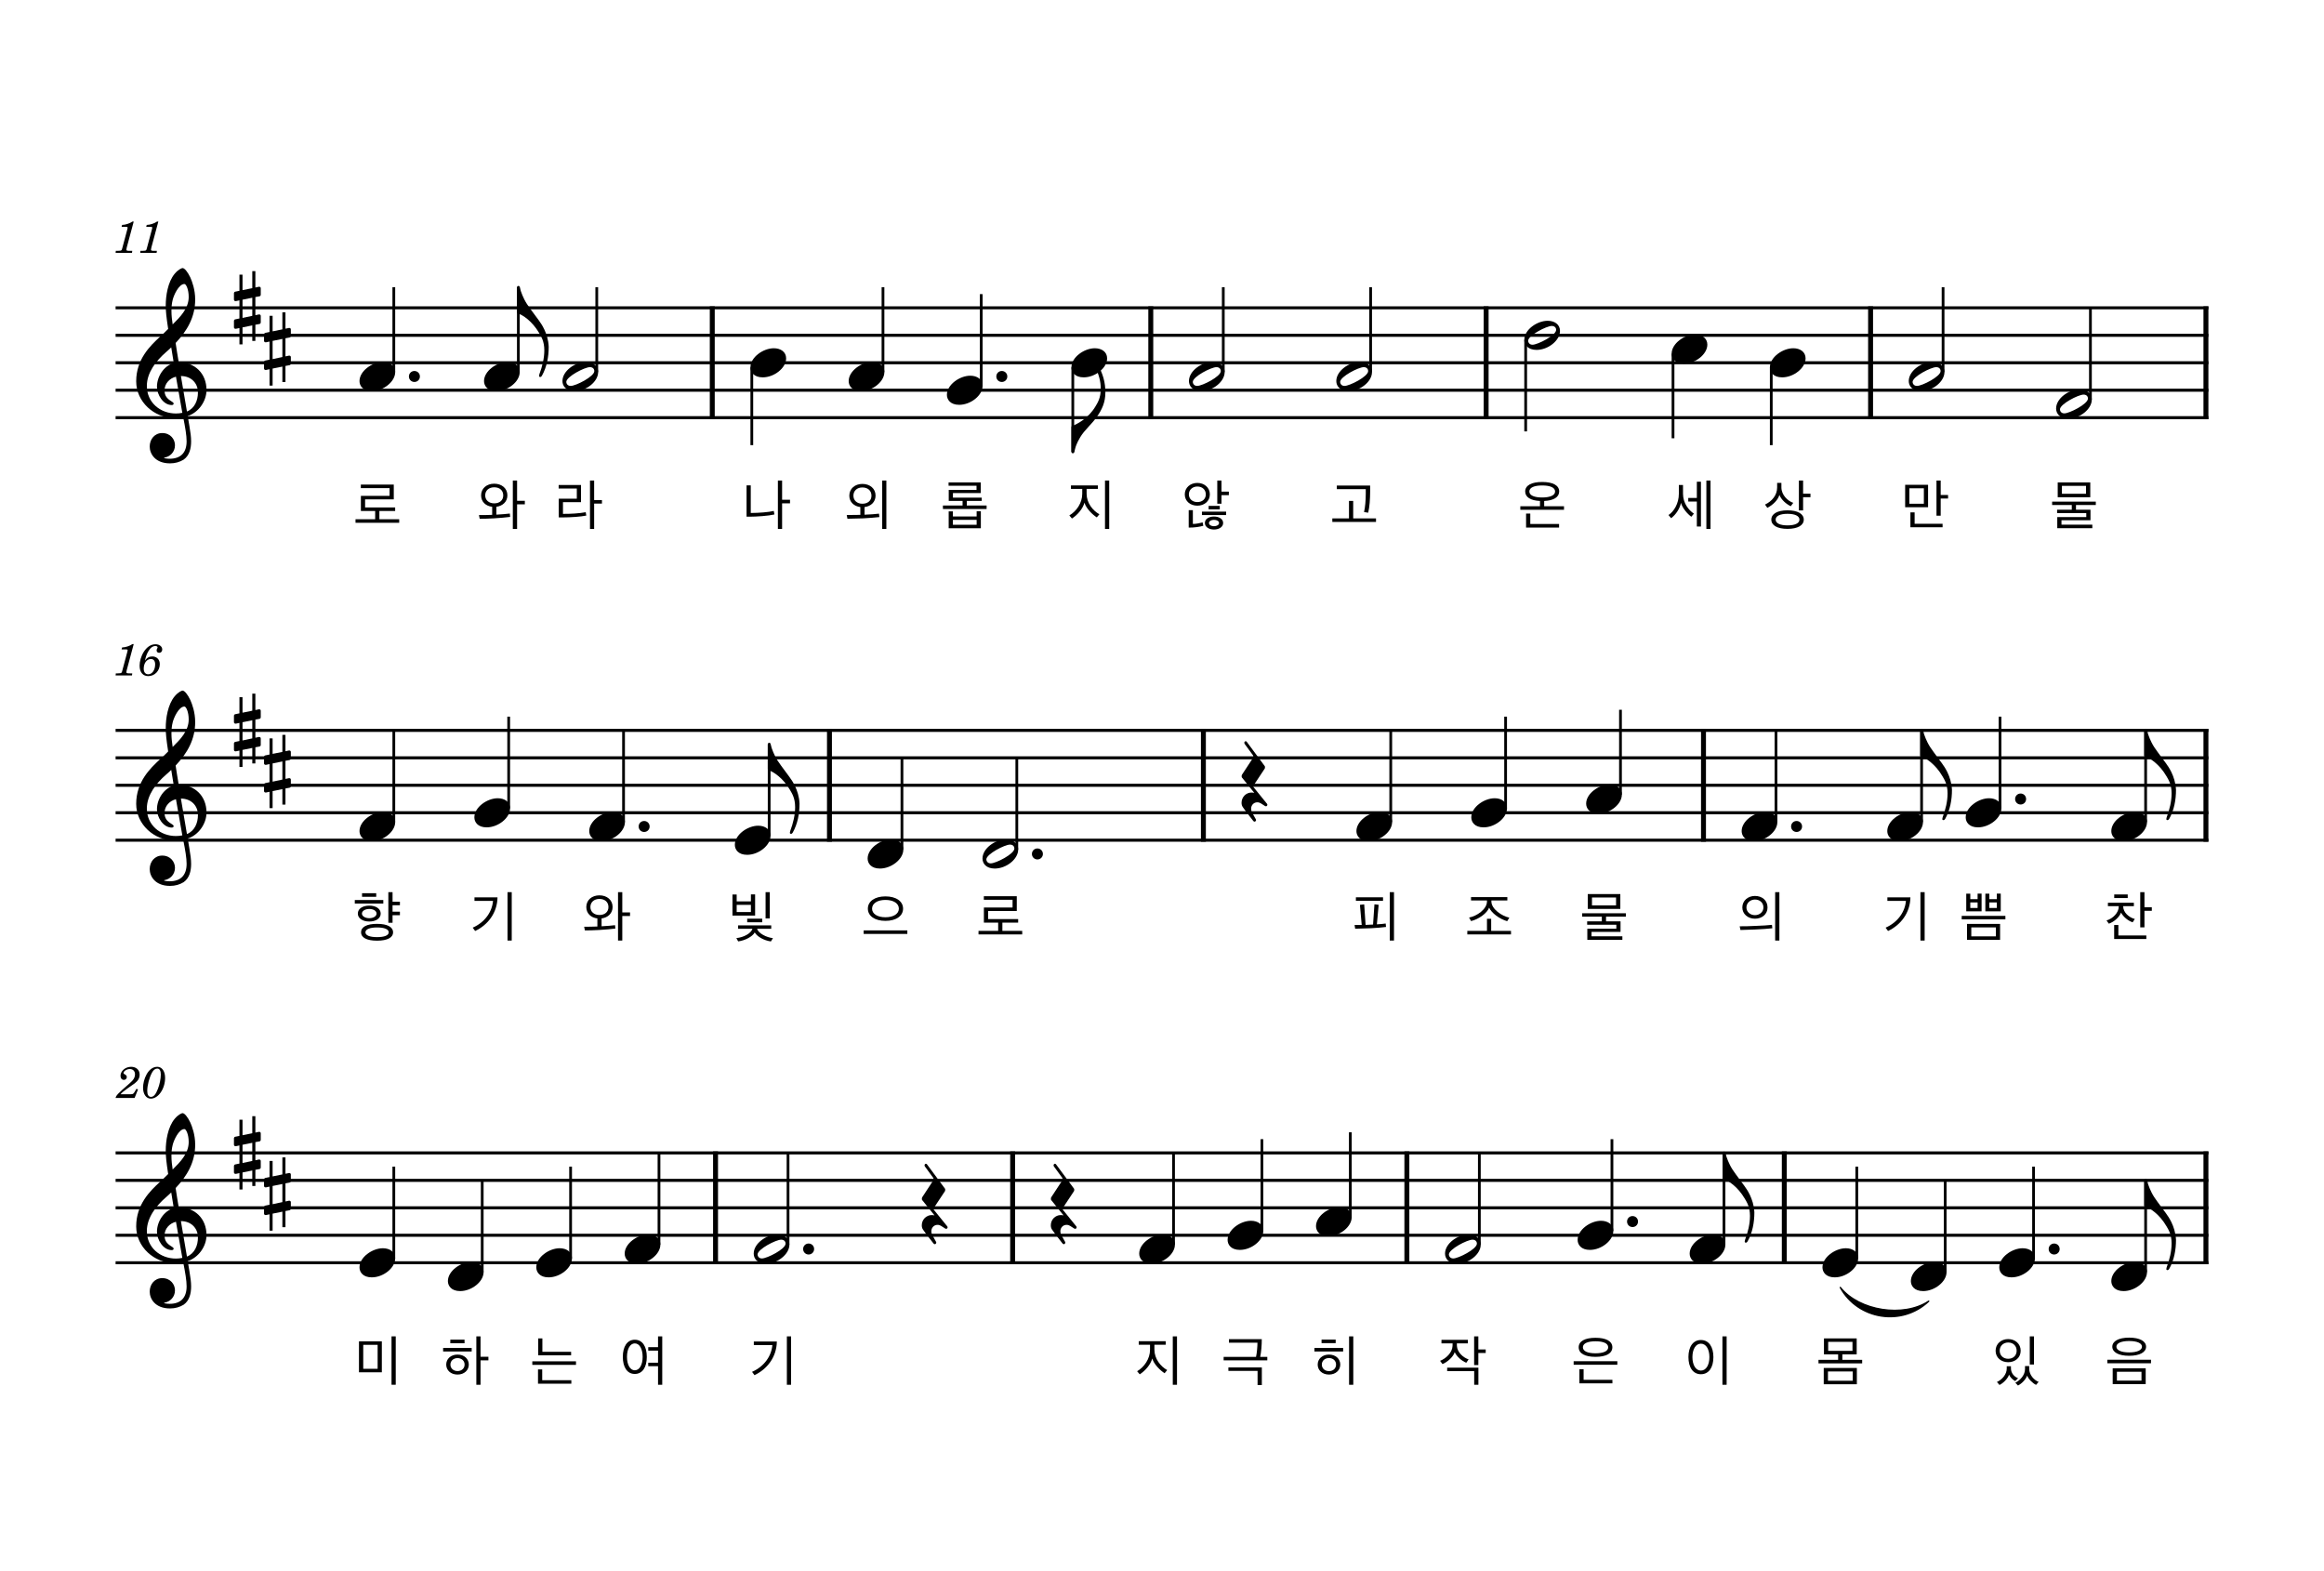 <?xml version="1.0" encoding="UTF-8" standalone="no"?>
<svg width="2098.8px" height="1418.4px" viewBox="0 0 2098.8 1418.4"
 xmlns="http://www.w3.org/2000/svg" xmlns:xlink="http://www.w3.org/1999/xlink" version="1.2" baseProfile="tiny">
<title>259 태양의 찬가.musicxml (2)</title>
<desc>Generated by MuseScore 4.2.1</desc>
<polyline class="StaffLines" fill="none" stroke="#000000" stroke-width="2.73" stroke-linejoin="bevel" points="104.4,278 1994.4,278"/>
<polyline class="StaffLines" fill="none" stroke="#000000" stroke-width="2.73" stroke-linejoin="bevel" points="104.4,302.8 1994.4,302.8"/>
<polyline class="StaffLines" fill="none" stroke="#000000" stroke-width="2.73" stroke-linejoin="bevel" points="104.4,327.6 1994.4,327.6"/>
<polyline class="StaffLines" fill="none" stroke="#000000" stroke-width="2.73" stroke-linejoin="bevel" points="104.4,352.4 1994.4,352.4"/>
<polyline class="StaffLines" fill="none" stroke="#000000" stroke-width="2.73" stroke-linejoin="bevel" points="104.4,377.2 1994.4,377.2"/>
<polyline class="StaffLines" fill="none" stroke="#000000" stroke-width="2.73" stroke-linejoin="bevel" points="104.4,659.6 1994.4,659.6"/>
<polyline class="StaffLines" fill="none" stroke="#000000" stroke-width="2.73" stroke-linejoin="bevel" points="104.4,684.4 1994.4,684.4"/>
<polyline class="StaffLines" fill="none" stroke="#000000" stroke-width="2.73" stroke-linejoin="bevel" points="104.4,709.2 1994.4,709.2"/>
<polyline class="StaffLines" fill="none" stroke="#000000" stroke-width="2.73" stroke-linejoin="bevel" points="104.4,734 1994.4,734"/>
<polyline class="StaffLines" fill="none" stroke="#000000" stroke-width="2.73" stroke-linejoin="bevel" points="104.4,758.8 1994.4,758.8"/>
<polyline class="StaffLines" fill="none" stroke="#000000" stroke-width="2.73" stroke-linejoin="bevel" points="104.4,1041.2 1994.4,1041.2"/>
<polyline class="StaffLines" fill="none" stroke="#000000" stroke-width="2.73" stroke-linejoin="bevel" points="104.4,1066 1994.4,1066"/>
<polyline class="StaffLines" fill="none" stroke="#000000" stroke-width="2.73" stroke-linejoin="bevel" points="104.4,1090.8 1994.4,1090.8"/>
<polyline class="StaffLines" fill="none" stroke="#000000" stroke-width="2.73" stroke-linejoin="bevel" points="104.4,1115.6 1994.4,1115.6"/>
<polyline class="StaffLines" fill="none" stroke="#000000" stroke-width="2.73" stroke-linejoin="bevel" points="104.4,1140.4 1994.4,1140.4"/>
<path class="MeasureNumber" d="M120.76,200.08 L119.6,200.08 C117.4,201.72 113.16,203.12 110.28,203.12 L109.8,204.88 L112.56,204.88 C115,204.88 115.28,204.96 115.28,205.68 C115.28,206.04 115.28,206.04 114.88,207.48 L110.6,223.48 C110.08,225.48 110.04,225.6 109.68,225.96 C109.28,226.36 108.44,226.48 106.32,226.52 L104.6,226.52 L104.4,228.4 L119.2,228.4 L119.44,226.52 L117.28,226.52 C114.68,226.52 114.12,226.32 114.12,225.44 C114.12,225.16 114.28,224.24 114.48,223.48 L120.76,200.08 M142.994,200.08 L141.834,200.08 C139.634,201.72 135.394,203.12 132.514,203.12 L132.034,204.88 L134.794,204.88 C137.234,204.88 137.514,204.96 137.514,205.68 C137.514,206.04 137.514,206.04 137.114,207.48 L132.834,223.48 C132.314,225.48 132.274,225.6 131.914,225.96 C131.514,226.36 130.674,226.48 128.554,226.52 L126.834,226.52 L126.634,228.4 L141.434,228.4 L141.674,226.52 L139.514,226.52 C136.914,226.52 136.354,226.32 136.354,225.44 C136.354,225.16 136.514,224.24 136.714,223.48 L142.994,200.08 "/>
<path class="MeasureNumber" d="M123.191,983.32 L122.151,985.16 C120.551,987.92 120.231,988.16 118.191,988.2 L108.911,988.2 C109.871,986.92 111.631,985.44 114.831,983.2 C120.111,979.56 120.471,979.32 121.591,978.44 C124.791,975.96 126.111,973.6 126.111,970.44 C126.111,966.24 122.991,963.44 118.391,963.44 C113.271,963.44 108.831,967.2 108.831,971.56 C108.831,973.8 110.031,975.24 111.951,975.24 C113.391,975.24 114.511,974.16 114.511,972.68 C114.511,971.64 113.991,970.96 112.671,970.24 C111.711,969.76 111.551,969.56 111.551,969.08 C111.551,967.36 114.511,965.44 117.231,965.44 C120.031,965.44 121.911,967.32 121.911,970.12 C121.911,973.12 120.591,975.32 116.991,978.44 C106.351,987.68 104.751,989.36 104.391,991.6 L121.551,991.6 L124.631,983.88 L123.191,983.32 M142.065,963.44 C133.465,963.44 129.185,975.28 129.185,982.32 C129.185,988.12 132.065,992.2 136.145,992.2 C142.985,992.2 149.105,983.32 149.105,973.4 C149.105,967.44 146.265,963.44 142.065,963.44 M142.025,965.04 C144.105,965.04 145.225,966.88 145.225,970.32 C145.225,974.24 144.225,979.32 142.585,983.44 C140.665,988.44 138.745,990.6 136.345,990.6 C134.185,990.6 132.985,988.68 132.985,985.28 C132.985,980.08 134.825,973.12 137.385,968.48 C138.625,966.24 140.225,965.04 142.025,965.04"/>
<path class="MeasureNumber" d="M120.76,581.68 L119.6,581.68 C117.4,583.32 113.16,584.72 110.28,584.72 L109.8,586.48 L112.56,586.48 C115,586.48 115.28,586.56 115.28,587.28 C115.28,587.64 115.28,587.64 114.88,589.08 L110.6,605.08 C110.08,607.08 110.04,607.2 109.68,607.56 C109.28,607.96 108.44,608.08 106.32,608.12 L104.6,608.12 L104.4,610 L119.2,610 L119.44,608.12 L117.28,608.12 C114.68,608.12 114.12,607.92 114.12,607.04 C114.12,606.76 114.28,605.84 114.48,605.08 L120.76,581.68 M130.954,596.6 C131.634,593.08 132.434,590.88 133.954,588.2 C135.754,585.04 137.914,583.44 140.314,583.44 C141.554,583.44 142.314,583.92 142.314,584.68 C142.314,584.96 142.234,585.12 141.954,585.64 C141.594,586.32 141.434,586.8 141.434,587.4 C141.434,588.68 142.394,589.56 143.754,589.56 C145.394,589.56 146.514,588.36 146.514,586.56 C146.514,583.84 143.954,581.84 140.394,581.84 C131.474,581.84 126.074,593.48 126.074,601.16 C126.074,607.04 128.994,610.6 133.874,610.6 C139.874,610.6 144.314,605.64 144.314,599.76 C144.314,595.68 141.554,592.84 137.554,592.84 C134.754,592.84 132.594,594.04 130.954,596.6 M136.274,595.16 C138.754,595.16 140.114,596.88 140.114,600 C140.114,605.08 137.434,608.96 133.874,608.96 C131.314,608.96 129.794,607.08 129.794,603.88 C129.794,598.88 132.554,595.16 136.274,595.16"/>
<path class="SlurSegment" stroke="#000000" stroke-width="1.24" stroke-linecap="round" stroke-linejoin="round" fill-rule="evenodd" d="M1661.98,1162.72 C1679.11,1184.01 1719.03,1190.21 1741.81,1175.12 C1717.81,1198.06 1677.9,1191.86 1661.98,1162.72"/>
<polyline class="BarLine" fill="none" stroke="#000000" stroke-width="4.46" stroke-linejoin="bevel" points="1039.27,276.636 1039.27,378.564"/>
<polyline class="BarLine" fill="none" stroke="#000000" stroke-width="4.46" stroke-linejoin="bevel" points="646.203,1039.84 646.203,1141.76"/>
<polyline class="BarLine" fill="none" stroke="#000000" stroke-width="4.46" stroke-linejoin="bevel" points="1342.12,276.636 1342.12,378.564"/>
<polyline class="BarLine" fill="none" stroke="#000000" stroke-width="4.46" stroke-linejoin="bevel" points="1611.4,1039.84 1611.4,1141.76"/>
<polyline class="BarLine" fill="none" stroke="#000000" stroke-width="4.46" stroke-linejoin="bevel" points="1992.17,1039.84 1992.17,1141.76"/>
<polyline class="BarLine" fill="none" stroke="#000000" stroke-width="4.46" stroke-linejoin="bevel" points="1992.17,658.236 1992.17,760.164"/>
<polyline class="BarLine" fill="none" stroke="#000000" stroke-width="4.46" stroke-linejoin="bevel" points="914.525,1039.84 914.525,1141.76"/>
<polyline class="BarLine" fill="none" stroke="#000000" stroke-width="4.46" stroke-linejoin="bevel" points="1689.32,276.636 1689.32,378.564"/>
<polyline class="BarLine" fill="none" stroke="#000000" stroke-width="4.46" stroke-linejoin="bevel" points="1992.17,276.636 1992.17,378.564"/>
<polyline class="BarLine" fill="none" stroke="#000000" stroke-width="4.46" stroke-linejoin="bevel" points="1538.42,658.236 1538.42,760.164"/>
<polyline class="BarLine" fill="none" stroke="#000000" stroke-width="4.46" stroke-linejoin="bevel" points="1086.78,658.236 1086.78,760.164"/>
<polyline class="BarLine" fill="none" stroke="#000000" stroke-width="4.46" stroke-linejoin="bevel" points="643.246,276.636 643.246,378.564"/>
<polyline class="BarLine" fill="none" stroke="#000000" stroke-width="4.46" stroke-linejoin="bevel" points="749.086,658.236 749.086,760.164"/>
<polyline class="BarLine" fill="none" stroke="#000000" stroke-width="4.46" stroke-linejoin="bevel" points="1270.54,1039.84 1270.54,1141.76"/>
<polyline class="Stem" fill="none" stroke="#000000" stroke-width="2.48" stroke-linejoin="bevel" points="1756.69,1148.83 1756.69,1066"/>
<polyline class="Stem" fill="none" stroke="#000000" stroke-width="2.48" stroke-linejoin="bevel" points="1104.74,336.032 1104.74,259.4"/>
<polyline class="Stem" fill="none" stroke="#000000" stroke-width="2.48" stroke-linejoin="bevel" points="595.136,1124.03 595.136,1041.2"/>
<polyline class="Stem" fill="none" stroke="#000000" stroke-width="2.48" stroke-linejoin="bevel" points="515.309,1136.43 515.309,1053.6"/>
<polyline class="Stem" fill="none" stroke="#000000" stroke-width="2.48" stroke-linejoin="bevel" points="1237.81,336.032 1237.81,259.4"/>
<polyline class="Stem" fill="none" stroke="#000000" stroke-width="2.48" stroke-linejoin="bevel" points="435.482,1148.83 435.482,1066"/>
<polyline class="Stem" fill="none" stroke="#000000" stroke-width="2.48" stroke-linejoin="bevel" points="1676.86,1136.43 1676.86,1053.6"/>
<polyline class="Stem" fill="none" stroke="#000000" stroke-width="2.48" stroke-linejoin="bevel" points="711.667,1124.03 711.667,1041.2"/>
<polyline class="Stem" fill="none" stroke="#000000" stroke-width="2.48" stroke-linejoin="bevel" points="968.847,331.766 968.847,408.101"/>
<polyline class="Stem" fill="none" stroke="#000000" stroke-width="2.48" stroke-linejoin="bevel" points="1377.83,306.966 1377.83,389.6"/>
<polyline class="Stem" fill="none" stroke="#000000" stroke-width="2.48" stroke-linejoin="bevel" points="355.655,1136.43 355.655,1053.6"/>
<polyline class="Stem" fill="none" stroke="#000000" stroke-width="2.48" stroke-linejoin="bevel" points="355.655,336.032 355.655,259.4"/>
<polyline class="Stem" fill="none" stroke="#000000" stroke-width="2.48" stroke-linejoin="bevel" points="1510.9,319.366 1510.9,395.8"/>
<polyline class="Stem" fill="none" stroke="#000000" stroke-width="2.48" stroke-linejoin="bevel" points="1937.71,742.432 1937.71,659.798"/>
<polyline class="Stem" fill="none" stroke="#000000" stroke-width="2.48" stroke-linejoin="bevel" points="468.115,336.032 468.115,259.598"/>
<polyline class="Stem" fill="none" stroke="#000000" stroke-width="2.48" stroke-linejoin="bevel" points="1599.62,331.766 1599.62,402"/>
<polyline class="Stem" fill="none" stroke="#000000" stroke-width="2.48" stroke-linejoin="bevel" points="1806.21,730.032 1806.21,647.2"/>
<polyline class="Stem" fill="none" stroke="#000000" stroke-width="2.48" stroke-linejoin="bevel" points="1735.39,742.432 1735.39,659.798"/>
<polyline class="Stem" fill="none" stroke="#000000" stroke-width="2.48" stroke-linejoin="bevel" points="1836.51,1136.43 1836.51,1053.6"/>
<polyline class="Stem" fill="none" stroke="#000000" stroke-width="2.48" stroke-linejoin="bevel" points="1059.82,1124.03 1059.82,1041.2"/>
<polyline class="Stem" fill="none" stroke="#000000" stroke-width="2.48" stroke-linejoin="bevel" points="1754.79,336.032 1754.79,259.4"/>
<polyline class="Stem" fill="none" stroke="#000000" stroke-width="2.48" stroke-linejoin="bevel" points="1603.89,742.432 1603.89,659.6"/>
<polyline class="Stem" fill="none" stroke="#000000" stroke-width="2.48" stroke-linejoin="bevel" points="1556.94,1124.03 1556.94,1041.4"/>
<polyline class="Stem" fill="none" stroke="#000000" stroke-width="2.48" stroke-linejoin="bevel" points="1887.86,360.832 1887.86,278"/>
<polyline class="Stem" fill="none" stroke="#000000" stroke-width="2.48" stroke-linejoin="bevel" points="538.935,336.032 538.935,259.4"/>
<polyline class="Stem" fill="none" stroke="#000000" stroke-width="2.48" stroke-linejoin="bevel" points="1463.45,717.632 1463.45,641"/>
<polyline class="Stem" fill="none" stroke="#000000" stroke-width="2.48" stroke-linejoin="bevel" points="886.139,348.432 886.139,265.6"/>
<polyline class="Stem" fill="none" stroke="#000000" stroke-width="2.48" stroke-linejoin="bevel" points="1139.64,1111.63 1139.64,1028.8"/>
<polyline class="Stem" fill="none" stroke="#000000" stroke-width="2.48" stroke-linejoin="bevel" points="1359.71,730.032 1359.71,647.2"/>
<polyline class="Stem" fill="none" stroke="#000000" stroke-width="2.48" stroke-linejoin="bevel" points="1255.98,742.432 1255.98,659.6"/>
<polyline class="Stem" fill="none" stroke="#000000" stroke-width="2.48" stroke-linejoin="bevel" points="1937.71,1148.83 1937.71,1066.2"/>
<polyline class="Stem" fill="none" stroke="#000000" stroke-width="2.48" stroke-linejoin="bevel" points="355.655,742.432 355.655,659.6"/>
<polyline class="Stem" fill="none" stroke="#000000" stroke-width="2.48" stroke-linejoin="bevel" points="1219.47,1099.23 1219.47,1022.6"/>
<polyline class="Stem" fill="none" stroke="#000000" stroke-width="2.48" stroke-linejoin="bevel" points="918.285,767.232 918.285,684.4"/>
<polyline class="Stem" fill="none" stroke="#000000" stroke-width="2.48" stroke-linejoin="bevel" points="459.39,730.032 459.39,647.2"/>
<polyline class="Stem" fill="none" stroke="#000000" stroke-width="2.48" stroke-linejoin="bevel" points="678.958,331.766 678.958,402"/>
<polyline class="Stem" fill="none" stroke="#000000" stroke-width="2.48" stroke-linejoin="bevel" points="1455.74,1111.63 1455.74,1028.8"/>
<polyline class="Stem" fill="none" stroke="#000000" stroke-width="2.48" stroke-linejoin="bevel" points="563.125,742.432 563.125,659.6"/>
<polyline class="Stem" fill="none" stroke="#000000" stroke-width="2.48" stroke-linejoin="bevel" points="814.55,767.232 814.55,684.4"/>
<polyline class="Stem" fill="none" stroke="#000000" stroke-width="2.48" stroke-linejoin="bevel" points="797.424,336.032 797.424,259.4"/>
<polyline class="Stem" fill="none" stroke="#000000" stroke-width="2.48" stroke-linejoin="bevel" points="1336,1124.03 1336,1041.2"/>
<polyline class="Stem" fill="none" stroke="#000000" stroke-width="2.48" stroke-linejoin="bevel" points="694.627,754.832 694.627,672.198"/>
<path class="Note" transform="matrix(0.992,0,0,0.992,564.144,1128)" d="M0,4.2 C0,8.5 3.1,13.3 11.2,13.3 C21.6,13.3 32.5,4.8 32.5,-4 C32.5,-9.9 27.5,-13.2 21.3,-13.2 C11.6,-13.2 0,-5 0,4.2"/>
<path class="Note" transform="matrix(0.992,0,0,0.992,663.634,758.8)" d="M0,4.2 C0,8.5 3.1,13.3 11.2,13.3 C21.6,13.3 32.5,4.8 32.5,-4 C32.5,-9.9 27.5,-13.2 21.3,-13.2 C11.6,-13.2 0,-5 0,4.2"/>
<path class="Note" transform="matrix(0.992,0,0,0.992,1305.01,1128)" d="M21.3,-13.2 C11.6,-13.2 0,-5.1 0,4.2 C0,8.5 3.1,13.3 11.2,13.3 C21.6,13.3 32.5,4.8 32.5,-4 C32.5,-9.9 27.5,-13.2 21.3,-13.2 M7.5,8.6 C4.2,8.6 3.5,5.9 3.5,5 C3.5,0.1 20.3,-8.5 25,-8.5 C27.4,-8.5 29,-7.1 29,-4.9 C29,0.1 12.1,8.6 7.5,8.6"/>
<path class="Note" transform="matrix(0.992,0,0,0.992,1073.74,340)" d="M21.3,-13.2 C11.6,-13.2 0,-5.1 0,4.2 C0,8.5 3.1,13.3 11.2,13.3 C21.6,13.3 32.5,4.8 32.5,-4 C32.5,-9.9 27.5,-13.2 21.3,-13.2 M7.5,8.6 C4.2,8.6 3.5,5.9 3.5,5 C3.5,0.1 20.3,-8.5 25,-8.5 C27.4,-8.5 29,-7.1 29,-4.9 C29,0.1 12.1,8.6 7.5,8.6"/>
<path class="Note" transform="matrix(0.992,0,0,0.992,677.718,327.6)" d="M0,4.2 C0,8.5 3.1,13.3 11.2,13.3 C21.6,13.3 32.5,4.8 32.5,-4 C32.5,-9.9 27.5,-13.2 21.3,-13.2 C11.6,-13.2 0,-5 0,4.2"/>
<path class="Note" transform="matrix(0.992,0,0,0.992,532.133,746.4)" d="M0,4.2 C0,8.5 3.1,13.3 11.2,13.3 C21.6,13.3 32.5,4.8 32.5,-4 C32.5,-9.9 27.5,-13.2 21.3,-13.2 C11.6,-13.2 0,-5 0,4.2"/>
<path class="Note" transform="matrix(0.992,0,0,0.992,783.558,771.2)" d="M0,4.2 C0,8.5 3.1,13.3 11.2,13.3 C21.6,13.3 32.5,4.8 32.5,-4 C32.5,-9.9 27.5,-13.2 21.3,-13.2 C11.6,-13.2 0,-5 0,4.2"/>
<path class="Note" transform="matrix(0.992,0,0,0.992,428.398,734)" d="M0,4.2 C0,8.5 3.1,13.3 11.2,13.3 C21.6,13.3 32.5,4.8 32.5,-4 C32.5,-9.9 27.5,-13.2 21.3,-13.2 C11.6,-13.2 0,-5 0,4.2"/>
<path class="Note" transform="matrix(0.992,0,0,0.992,1424.75,1115.6)" d="M0,4.2 C0,8.5 3.1,13.3 11.2,13.3 C21.6,13.3 32.5,4.8 32.5,-4 C32.5,-9.9 27.5,-13.2 21.3,-13.2 C11.6,-13.2 0,-5 0,4.2"/>
<path class="Note" transform="matrix(0.992,0,0,0.992,887.293,771.2)" d="M21.3,-13.2 C11.6,-13.2 0,-5.1 0,4.2 C0,8.5 3.1,13.3 11.2,13.3 C21.6,13.3 32.5,4.8 32.5,-4 C32.5,-9.9 27.5,-13.2 21.3,-13.2 M7.5,8.6 C4.2,8.6 3.5,5.9 3.5,5 C3.5,0.1 20.3,-8.5 25,-8.5 C27.4,-8.5 29,-7.1 29,-4.9 C29,0.1 12.1,8.6 7.5,8.6"/>
<path class="Note" transform="matrix(0.992,0,0,0.992,1188.48,1103.2)" d="M0,4.2 C0,8.5 3.1,13.3 11.2,13.3 C21.6,13.3 32.5,4.8 32.5,-4 C32.5,-9.9 27.5,-13.2 21.3,-13.2 C11.6,-13.2 0,-5 0,4.2"/>
<path class="Note" transform="matrix(0.992,0,0,0.992,324.663,746.4)" d="M0,4.2 C0,8.5 3.1,13.3 11.2,13.3 C21.6,13.3 32.5,4.8 32.5,-4 C32.5,-9.9 27.5,-13.2 21.3,-13.2 C11.6,-13.2 0,-5 0,4.2"/>
<path class="Note" transform="matrix(0.992,0,0,0.992,1376.59,302.8)" d="M21.3,-13.2 C11.6,-13.2 0,-5.1 0,4.2 C0,8.5 3.1,13.3 11.2,13.3 C21.6,13.3 32.5,4.8 32.5,-4 C32.5,-9.9 27.5,-13.2 21.3,-13.2 M7.5,8.6 C4.2,8.6 3.5,5.9 3.5,5 C3.5,0.1 20.3,-8.5 25,-8.5 C27.4,-8.5 29,-7.1 29,-4.9 C29,0.1 12.1,8.6 7.5,8.6"/>
<path class="Note" transform="matrix(0.992,0,0,0.992,507.943,340)" d="M21.3,-13.2 C11.6,-13.2 0,-5.1 0,4.2 C0,8.5 3.1,13.3 11.2,13.3 C21.6,13.3 32.5,4.8 32.5,-4 C32.5,-9.9 27.5,-13.2 21.3,-13.2 M7.5,8.6 C4.2,8.6 3.5,5.9 3.5,5 C3.5,0.1 20.3,-8.5 25,-8.5 C27.4,-8.5 29,-7.1 29,-4.9 C29,0.1 12.1,8.6 7.5,8.6"/>
<path class="Note" transform="matrix(0.992,0,0,0.992,324.663,1140.4)" d="M0,4.2 C0,8.5 3.1,13.3 11.2,13.3 C21.6,13.3 32.5,4.8 32.5,-4 C32.5,-9.9 27.5,-13.2 21.3,-13.2 C11.6,-13.2 0,-5 0,4.2"/>
<path class="Note" transform="matrix(0.992,0,0,0.992,324.663,340)" d="M0,4.2 C0,8.5 3.1,13.3 11.2,13.3 C21.6,13.3 32.5,4.8 32.5,-4 C32.5,-9.9 27.5,-13.2 21.3,-13.2 C11.6,-13.2 0,-5 0,4.2"/>
<path class="Note" transform="matrix(0.992,0,0,0.992,1224.98,746.4)" d="M0,4.2 C0,8.5 3.1,13.3 11.2,13.3 C21.6,13.3 32.5,4.8 32.5,-4 C32.5,-9.9 27.5,-13.2 21.3,-13.2 C11.6,-13.2 0,-5 0,4.2"/>
<path class="Note" transform="matrix(0.992,0,0,0.992,1108.65,1115.6)" d="M0,4.2 C0,8.5 3.1,13.3 11.2,13.3 C21.6,13.3 32.5,4.8 32.5,-4 C32.5,-9.9 27.5,-13.2 21.3,-13.2 C11.6,-13.2 0,-5 0,4.2"/>
<path class="Note" transform="matrix(0.992,0,0,0.992,766.432,340)" d="M0,4.2 C0,8.5 3.1,13.3 11.2,13.3 C21.6,13.3 32.5,4.8 32.5,-4 C32.5,-9.9 27.5,-13.2 21.3,-13.2 C11.6,-13.2 0,-5 0,4.2"/>
<path class="Note" transform="matrix(0.992,0,0,0.992,1328.72,734)" d="M0,4.2 C0,8.5 3.1,13.3 11.2,13.3 C21.6,13.3 32.5,4.8 32.5,-4 C32.5,-9.9 27.5,-13.2 21.3,-13.2 C11.6,-13.2 0,-5 0,4.2"/>
<path class="Note" transform="matrix(0.992,0,0,0.992,1805.52,1140.4)" d="M0,4.2 C0,8.5 3.1,13.3 11.2,13.3 C21.6,13.3 32.5,4.8 32.5,-4 C32.5,-9.9 27.5,-13.2 21.3,-13.2 C11.6,-13.2 0,-5 0,4.2"/>
<path class="Note" transform="matrix(0.992,0,0,0.992,484.317,1140.4)" d="M0,4.2 C0,8.5 3.1,13.3 11.2,13.3 C21.6,13.3 32.5,4.8 32.5,-4 C32.5,-9.9 27.5,-13.2 21.3,-13.2 C11.6,-13.2 0,-5 0,4.2"/>
<path class="Note" transform="matrix(0.992,0,0,0.992,1432.45,721.6)" d="M0,4.2 C0,8.5 3.1,13.3 11.2,13.3 C21.6,13.3 32.5,4.8 32.5,-4 C32.5,-9.9 27.5,-13.2 21.3,-13.2 C11.6,-13.2 0,-5 0,4.2"/>
<path class="Note" transform="matrix(0.992,0,0,0.992,1028.82,1128)" d="M0,4.2 C0,8.5 3.1,13.3 11.2,13.3 C21.6,13.3 32.5,4.8 32.5,-4 C32.5,-9.9 27.5,-13.2 21.3,-13.2 C11.6,-13.2 0,-5 0,4.2"/>
<path class="Note" transform="matrix(0.992,0,0,0.992,1856.86,364.8)" d="M21.3,-13.2 C11.6,-13.2 0,-5.1 0,4.2 C0,8.5 3.1,13.3 11.2,13.3 C21.6,13.3 32.5,4.8 32.5,-4 C32.5,-9.9 27.5,-13.2 21.3,-13.2 M7.5,8.6 C4.2,8.6 3.5,5.9 3.5,5 C3.5,0.1 20.3,-8.5 25,-8.5 C27.4,-8.5 29,-7.1 29,-4.9 C29,0.1 12.1,8.6 7.5,8.6"/>
<path class="Note" transform="matrix(0.992,0,0,0.992,1906.72,1152.8)" d="M0,4.2 C0,8.5 3.1,13.3 11.2,13.3 C21.6,13.3 32.5,4.8 32.5,-4 C32.5,-9.9 27.5,-13.2 21.3,-13.2 C11.6,-13.2 0,-5 0,4.2"/>
<path class="Note" transform="matrix(0.992,0,0,0.992,1723.79,340)" d="M21.3,-13.2 C11.6,-13.2 0,-5.1 0,4.2 C0,8.5 3.1,13.3 11.2,13.3 C21.6,13.3 32.5,4.8 32.5,-4 C32.5,-9.9 27.5,-13.2 21.3,-13.2 M7.5,8.6 C4.2,8.6 3.5,5.9 3.5,5 C3.5,0.1 20.3,-8.5 25,-8.5 C27.4,-8.5 29,-7.1 29,-4.9 C29,0.1 12.1,8.6 7.5,8.6"/>
<path class="Note" transform="matrix(0.992,0,0,0.992,1572.89,746.4)" d="M0,4.2 C0,8.5 3.1,13.3 11.2,13.3 C21.6,13.3 32.5,4.8 32.5,-4 C32.5,-9.9 27.5,-13.2 21.3,-13.2 C11.6,-13.2 0,-5 0,4.2"/>
<path class="Note" transform="matrix(0.992,0,0,0.992,855.146,352.4)" d="M0,4.2 C0,8.5 3.1,13.3 11.2,13.3 C21.6,13.3 32.5,4.8 32.5,-4 C32.5,-9.9 27.5,-13.2 21.3,-13.2 C11.6,-13.2 0,-5 0,4.2"/>
<path class="Note" transform="matrix(0.992,0,0,0.992,1645.87,1140.4)" d="M0,4.2 C0,8.5 3.1,13.3 11.2,13.3 C21.6,13.3 32.5,4.8 32.5,-4 C32.5,-9.9 27.5,-13.2 21.3,-13.2 C11.6,-13.2 0,-5 0,4.2"/>
<path class="Note" transform="matrix(0.992,0,0,0.992,967.607,327.6)" d="M0,4.2 C0,8.5 3.1,13.3 11.2,13.3 C21.6,13.3 32.5,4.8 32.5,-4 C32.5,-9.9 27.5,-13.2 21.3,-13.2 C11.6,-13.2 0,-5 0,4.2"/>
<path class="Note" transform="matrix(0.992,0,0,0.992,1525.94,1128)" d="M0,4.2 C0,8.5 3.1,13.3 11.2,13.3 C21.6,13.3 32.5,4.8 32.5,-4 C32.5,-9.9 27.5,-13.2 21.3,-13.2 C11.6,-13.2 0,-5 0,4.2"/>
<path class="Note" transform="matrix(0.992,0,0,0.992,1704.4,746.4)" d="M0,4.2 C0,8.5 3.1,13.3 11.2,13.3 C21.6,13.3 32.5,4.8 32.5,-4 C32.5,-9.9 27.5,-13.2 21.3,-13.2 C11.6,-13.2 0,-5 0,4.2"/>
<path class="Note" transform="matrix(0.992,0,0,0.992,437.123,340)" d="M0,4.2 C0,8.5 3.1,13.3 11.2,13.3 C21.6,13.3 32.5,4.8 32.5,-4 C32.5,-9.9 27.5,-13.2 21.3,-13.2 C11.6,-13.2 0,-5 0,4.2"/>
<path class="Note" transform="matrix(0.992,0,0,0.992,1598.38,327.6)" d="M0,4.2 C0,8.5 3.1,13.3 11.2,13.3 C21.6,13.3 32.5,4.8 32.5,-4 C32.5,-9.9 27.5,-13.2 21.3,-13.2 C11.6,-13.2 0,-5 0,4.2"/>
<path class="Note" transform="matrix(0.992,0,0,0.992,1775.21,734)" d="M0,4.2 C0,8.5 3.1,13.3 11.2,13.3 C21.6,13.3 32.5,4.8 32.5,-4 C32.5,-9.9 27.5,-13.2 21.3,-13.2 C11.6,-13.2 0,-5 0,4.2"/>
<path class="Note" transform="matrix(0.992,0,0,0.992,1725.7,1152.8)" d="M0,4.2 C0,8.5 3.1,13.3 11.2,13.3 C21.6,13.3 32.5,4.8 32.5,-4 C32.5,-9.9 27.5,-13.2 21.3,-13.2 C11.6,-13.2 0,-5 0,4.2"/>
<path class="Note" transform="matrix(0.992,0,0,0.992,404.49,1152.8)" d="M0,4.2 C0,8.5 3.1,13.3 11.2,13.3 C21.6,13.3 32.5,4.8 32.5,-4 C32.5,-9.9 27.5,-13.2 21.3,-13.2 C11.6,-13.2 0,-5 0,4.2"/>
<path class="Note" transform="matrix(0.992,0,0,0.992,1206.81,340)" d="M21.3,-13.2 C11.6,-13.2 0,-5.1 0,4.2 C0,8.5 3.1,13.3 11.2,13.3 C21.6,13.3 32.5,4.8 32.5,-4 C32.5,-9.9 27.5,-13.2 21.3,-13.2 M7.5,8.6 C4.2,8.6 3.5,5.9 3.5,5 C3.5,0.1 20.3,-8.5 25,-8.5 C27.4,-8.5 29,-7.1 29,-4.9 C29,0.1 12.1,8.6 7.5,8.6"/>
<path class="Note" transform="matrix(0.992,0,0,0.992,1509.66,315.2)" d="M0,4.2 C0,8.5 3.1,13.3 11.2,13.3 C21.6,13.3 32.5,4.8 32.5,-4 C32.5,-9.9 27.5,-13.2 21.3,-13.2 C11.6,-13.2 0,-5 0,4.2"/>
<path class="Note" transform="matrix(0.992,0,0,0.992,1906.72,746.4)" d="M0,4.2 C0,8.5 3.1,13.3 11.2,13.3 C21.6,13.3 32.5,4.8 32.5,-4 C32.5,-9.9 27.5,-13.2 21.3,-13.2 C11.6,-13.2 0,-5 0,4.2"/>
<path class="Note" transform="matrix(0.992,0,0,0.992,680.675,1128)" d="M21.3,-13.2 C11.6,-13.2 0,-5.1 0,4.2 C0,8.5 3.1,13.3 11.2,13.3 C21.6,13.3 32.5,4.8 32.5,-4 C32.5,-9.9 27.5,-13.2 21.3,-13.2 M7.5,8.6 C4.2,8.6 3.5,5.9 3.5,5 C3.5,0.1 20.3,-8.5 25,-8.5 C27.4,-8.5 29,-7.1 29,-4.9 C29,0.1 12.1,8.6 7.5,8.6"/>
<path class="Clef" transform="matrix(0.992,0,0,0.992,123,734)" d="M12.3,51.3 C12.3,57.9 17.3,66.6 30.8,66.6 C35.5,66.6 39.6,65.4 43.2,63.2 C48.6,59.4 50,52.8 50,46.5 C50,42.6 49.4,38.1 48.4,32.4 C48.1,30.4 47.5,27.4 46.9,23.5 C56.7,20.3 64,10.1 64,-0.2 C64,-15.3 53.3,-25.5 38.7,-25.5 C37.7,-31.5 36.7,-37.4 35.9,-43 C46.4,-54.1 53.7,-66.6 53.7,-82.5 C53.7,-91.6 50.9,-99 49.3,-102.6 C46.9,-107.7 44,-111.2 42.2,-111.2 C41.5,-111.2 38.4,-110 35.1,-106.1 C28.7,-98.5 26.9,-85.7 26.9,-77.3 C26.9,-71.9 27.4,-67 29.1,-55.8 C29,-55.7 23.8,-50.4 21.7,-48.7 C12.6,-40.3 0,-28.1 0,-8.1 C0,10.6 16.3,25.3 34.9,25.3 C37.8,25.3 40.5,25 42.8,24.6 C44.7,34.2 45.9,41.2 45.9,46.5 C45.9,56.9 40.5,62.4 30.4,62.4 C28,62.4 25.9,61.9 25.7,61.9 C25.6,61.8 25.4,61.7 25.4,61.6 C25.4,61.4 25.6,61.3 25.9,61.3 C30.6,60.5 35.3,56.5 35.3,50.1 C35.3,44.7 31.2,39 23.7,39 C16.7,39 12.3,44.7 12.3,51.3 M33.2,-82.2 C34.1,-86.2 38.7,-96.7 43.9,-96.7 C45.4,-96.7 47.8,-91.9 47.8,-84.9 C47.8,-74.5 40.1,-66.7 33.2,-59.9 C32.6,-63.9 32.1,-67.8 32.1,-72 C32.1,-75.7 32.4,-79.1 33.2,-82.2 M42,20.6 C40,21 38.1,21.2 36.2,21.2 C21.9,21.2 9.7,11.2 9.7,-3.9 C9.7,-16.1 18.3,-27 27.1,-34.6 C28.8,-36.1 30.4,-37.5 31.9,-39 C32.8,-33.6 33.5,-28.9 34.2,-24.8 C25.1,-22.1 18.9,-12.5 18.9,-3.1 C18.9,3.9 24.4,13.5 32.4,13.5 C33.2,13.5 34.1,13.1 34.1,12.2 C34.1,11.3 33.1,10.8 31.9,10 C28,7.6 25.8,5 25.8,0.1 C25.8,-6 30.4,-10.9 36.2,-12.3 L42,20.6 M56.2,2.1 C56.2,9.2 53.3,16.5 46.2,19.4 C44.1,7.4 41.4,-8.5 40.7,-12.9 C49.7,-12.9 56.2,-6.8 56.2,2.1"/>
<path class="Clef" transform="matrix(0.992,0,0,0.992,123,352.4)" d="M12.3,51.3 C12.3,57.9 17.3,66.6 30.8,66.6 C35.5,66.6 39.6,65.4 43.2,63.2 C48.6,59.4 50,52.8 50,46.5 C50,42.6 49.4,38.1 48.4,32.4 C48.1,30.4 47.5,27.4 46.9,23.5 C56.7,20.3 64,10.1 64,-0.2 C64,-15.3 53.3,-25.5 38.7,-25.5 C37.7,-31.5 36.7,-37.4 35.9,-43 C46.4,-54.1 53.7,-66.6 53.7,-82.5 C53.7,-91.6 50.9,-99 49.3,-102.6 C46.9,-107.7 44,-111.2 42.2,-111.2 C41.5,-111.2 38.4,-110 35.1,-106.1 C28.7,-98.5 26.9,-85.7 26.9,-77.3 C26.9,-71.9 27.4,-67 29.1,-55.8 C29,-55.7 23.8,-50.4 21.7,-48.7 C12.6,-40.3 0,-28.1 0,-8.1 C0,10.6 16.3,25.3 34.9,25.3 C37.8,25.3 40.5,25 42.8,24.6 C44.7,34.2 45.9,41.2 45.9,46.5 C45.9,56.9 40.5,62.4 30.4,62.4 C28,62.4 25.9,61.9 25.7,61.9 C25.6,61.8 25.4,61.7 25.4,61.6 C25.4,61.4 25.6,61.3 25.9,61.3 C30.6,60.5 35.3,56.5 35.3,50.1 C35.3,44.7 31.2,39 23.7,39 C16.7,39 12.3,44.7 12.3,51.3 M33.2,-82.2 C34.1,-86.2 38.7,-96.7 43.9,-96.7 C45.4,-96.7 47.8,-91.9 47.8,-84.9 C47.8,-74.5 40.1,-66.7 33.2,-59.9 C32.6,-63.9 32.1,-67.8 32.1,-72 C32.1,-75.7 32.4,-79.1 33.2,-82.2 M42,20.6 C40,21 38.1,21.2 36.2,21.2 C21.9,21.2 9.7,11.2 9.7,-3.9 C9.7,-16.1 18.3,-27 27.1,-34.6 C28.8,-36.1 30.4,-37.5 31.9,-39 C32.8,-33.6 33.5,-28.9 34.2,-24.8 C25.1,-22.1 18.9,-12.5 18.9,-3.1 C18.9,3.9 24.4,13.5 32.4,13.5 C33.2,13.5 34.1,13.1 34.1,12.2 C34.1,11.3 33.1,10.8 31.9,10 C28,7.6 25.8,5 25.8,0.1 C25.8,-6 30.4,-10.9 36.2,-12.3 L42,20.6 M56.2,2.1 C56.2,9.2 53.3,16.5 46.2,19.4 C44.1,7.4 41.4,-8.5 40.7,-12.9 C49.7,-12.9 56.2,-6.8 56.2,2.1"/>
<path class="Clef" transform="matrix(0.992,0,0,0.992,123,1115.6)" d="M12.3,51.3 C12.3,57.9 17.3,66.6 30.8,66.6 C35.5,66.6 39.6,65.4 43.2,63.2 C48.6,59.4 50,52.8 50,46.5 C50,42.6 49.4,38.1 48.4,32.4 C48.1,30.4 47.5,27.4 46.9,23.5 C56.7,20.3 64,10.1 64,-0.2 C64,-15.3 53.3,-25.5 38.7,-25.5 C37.7,-31.5 36.7,-37.4 35.9,-43 C46.4,-54.1 53.7,-66.6 53.7,-82.5 C53.7,-91.6 50.9,-99 49.3,-102.6 C46.9,-107.7 44,-111.2 42.2,-111.2 C41.5,-111.2 38.4,-110 35.1,-106.1 C28.7,-98.5 26.9,-85.7 26.9,-77.3 C26.9,-71.9 27.4,-67 29.1,-55.8 C29,-55.7 23.8,-50.4 21.7,-48.7 C12.6,-40.3 0,-28.1 0,-8.1 C0,10.6 16.3,25.3 34.9,25.3 C37.8,25.3 40.5,25 42.8,24.6 C44.7,34.2 45.9,41.2 45.9,46.5 C45.9,56.9 40.5,62.4 30.4,62.4 C28,62.4 25.9,61.9 25.7,61.9 C25.6,61.8 25.4,61.7 25.4,61.6 C25.4,61.4 25.6,61.3 25.9,61.3 C30.6,60.5 35.3,56.5 35.3,50.1 C35.3,44.7 31.2,39 23.7,39 C16.7,39 12.3,44.7 12.3,51.3 M33.2,-82.2 C34.1,-86.2 38.7,-96.7 43.9,-96.7 C45.4,-96.7 47.8,-91.9 47.8,-84.9 C47.8,-74.5 40.1,-66.7 33.2,-59.9 C32.6,-63.9 32.1,-67.8 32.1,-72 C32.1,-75.7 32.4,-79.1 33.2,-82.2 M42,20.6 C40,21 38.1,21.2 36.2,21.2 C21.9,21.2 9.7,11.2 9.7,-3.9 C9.7,-16.1 18.3,-27 27.1,-34.6 C28.8,-36.1 30.4,-37.5 31.9,-39 C32.8,-33.6 33.5,-28.9 34.2,-24.8 C25.1,-22.1 18.9,-12.5 18.9,-3.1 C18.9,3.9 24.4,13.5 32.4,13.5 C33.2,13.5 34.1,13.1 34.1,12.2 C34.1,11.3 33.1,10.8 31.9,10 C28,7.6 25.8,5 25.8,0.1 C25.8,-6 30.4,-10.9 36.2,-12.3 L42,20.6 M56.2,2.1 C56.2,9.2 53.3,16.5 46.2,19.4 C44.1,7.4 41.4,-8.5 40.7,-12.9 C49.7,-12.9 56.2,-6.8 56.2,2.1"/>
<path class="KeySig" transform="matrix(0.992,0,0,0.992,211.28,278)" d="M23.3,-10.5 C23.9,-10.6 24.4,-11.3 24.4,-11.9 L24.4,-17.8 C24.4,-18.8 23.7,-19.2 22.8,-19.2 L19.5,-18.5 L19.5,-33.4 L16.7,-33.4 L16.7,-17.9 L7.8,-16.1 L7.8,-30.2 L5,-30.2 L5,-15.5 L1.1,-14.7 C0.5,-14.6 0,-13.9 0,-13.3 L0,-7.5 C0,-6.4 0.8,-6.1 1.7,-6.1 L5,-6.8 L5,9.7 L1.1,10.5 C0.5,10.6 0,11.3 0,11.9 L0,17.7 C0,18.8 0.8,19.1 1.7,19.1 L5,18.4 L5,33.3 L7.8,33.3 L7.8,17.8 L16.7,16 L16.7,30.1 L19.5,30.1 L19.5,15.4 L23.3,14.7 C23.9,14.6 24.4,13.9 24.4,13.3 L24.4,7.4 C24.4,6.4 23.7,6 22.8,6 L19.5,6.7 L19.5,-9.8 L23.3,-10.5 M7.8,-7.4 L16.7,-9.2 L16.7,7.3 L7.8,9.2 L7.8,-7.4 "/>
<path class="KeySig" transform="matrix(0.992,0,0,0.992,238.452,315.2)" d="M23.3,-10.5 C23.9,-10.6 24.4,-11.3 24.4,-11.9 L24.4,-17.8 C24.4,-18.8 23.7,-19.2 22.8,-19.2 L19.5,-18.5 L19.5,-33.4 L16.7,-33.4 L16.7,-17.9 L7.8,-16.1 L7.8,-30.2 L5,-30.2 L5,-15.5 L1.1,-14.7 C0.5,-14.6 0,-13.9 0,-13.3 L0,-7.5 C0,-6.4 0.8,-6.1 1.7,-6.1 L5,-6.8 L5,9.7 L1.1,10.5 C0.5,10.6 0,11.3 0,11.9 L0,17.7 C0,18.8 0.8,19.1 1.7,19.1 L5,18.4 L5,33.3 L7.8,33.3 L7.8,17.8 L16.7,16 L16.7,30.1 L19.5,30.1 L19.5,15.4 L23.3,14.7 C23.9,14.6 24.4,13.9 24.4,13.3 L24.4,7.4 C24.4,6.4 23.7,6 22.8,6 L19.5,6.7 L19.5,-9.8 L23.3,-10.5 M7.8,-7.4 L16.7,-9.2 L16.7,7.3 L7.8,9.2 L7.8,-7.4 "/>
<path class="KeySig" transform="matrix(0.992,0,0,0.992,211.28,1041.2)" d="M23.3,-10.5 C23.9,-10.6 24.4,-11.3 24.4,-11.9 L24.4,-17.8 C24.4,-18.8 23.7,-19.2 22.8,-19.2 L19.5,-18.5 L19.5,-33.4 L16.7,-33.4 L16.7,-17.9 L7.8,-16.1 L7.8,-30.2 L5,-30.2 L5,-15.5 L1.1,-14.7 C0.5,-14.6 0,-13.9 0,-13.3 L0,-7.5 C0,-6.4 0.8,-6.1 1.7,-6.1 L5,-6.8 L5,9.7 L1.1,10.5 C0.5,10.6 0,11.3 0,11.9 L0,17.7 C0,18.8 0.8,19.1 1.7,19.1 L5,18.4 L5,33.3 L7.8,33.3 L7.8,17.8 L16.7,16 L16.7,30.1 L19.5,30.1 L19.5,15.4 L23.3,14.7 C23.9,14.6 24.4,13.9 24.4,13.3 L24.4,7.4 C24.4,6.4 23.7,6 22.8,6 L19.5,6.7 L19.5,-9.8 L23.3,-10.5 M7.8,-7.4 L16.7,-9.2 L16.7,7.3 L7.8,9.2 L7.8,-7.4 "/>
<path class="KeySig" transform="matrix(0.992,0,0,0.992,238.452,1078.4)" d="M23.3,-10.5 C23.9,-10.6 24.4,-11.3 24.4,-11.9 L24.4,-17.8 C24.4,-18.8 23.7,-19.2 22.8,-19.2 L19.5,-18.5 L19.5,-33.4 L16.7,-33.4 L16.7,-17.9 L7.8,-16.1 L7.8,-30.2 L5,-30.2 L5,-15.5 L1.1,-14.7 C0.5,-14.6 0,-13.9 0,-13.3 L0,-7.5 C0,-6.4 0.8,-6.1 1.7,-6.1 L5,-6.8 L5,9.7 L1.1,10.5 C0.5,10.6 0,11.3 0,11.9 L0,17.7 C0,18.8 0.8,19.1 1.7,19.1 L5,18.4 L5,33.3 L7.8,33.3 L7.8,17.8 L16.7,16 L16.7,30.1 L19.5,30.1 L19.5,15.4 L23.3,14.7 C23.9,14.6 24.4,13.9 24.4,13.3 L24.4,7.4 C24.4,6.4 23.7,6 22.8,6 L19.5,6.7 L19.5,-9.8 L23.3,-10.5 M7.8,-7.4 L16.7,-9.2 L16.7,7.3 L7.8,9.2 L7.8,-7.4 "/>
<path class="KeySig" transform="matrix(0.992,0,0,0.992,211.28,659.6)" d="M23.3,-10.5 C23.9,-10.6 24.4,-11.3 24.4,-11.9 L24.4,-17.8 C24.4,-18.8 23.7,-19.2 22.8,-19.2 L19.5,-18.5 L19.5,-33.4 L16.7,-33.4 L16.7,-17.9 L7.8,-16.1 L7.8,-30.2 L5,-30.2 L5,-15.5 L1.1,-14.7 C0.5,-14.6 0,-13.9 0,-13.3 L0,-7.5 C0,-6.4 0.8,-6.1 1.7,-6.1 L5,-6.8 L5,9.7 L1.1,10.5 C0.5,10.6 0,11.3 0,11.9 L0,17.7 C0,18.8 0.8,19.1 1.7,19.1 L5,18.4 L5,33.3 L7.8,33.3 L7.8,17.8 L16.7,16 L16.7,30.1 L19.5,30.1 L19.5,15.4 L23.3,14.7 C23.9,14.6 24.4,13.9 24.4,13.3 L24.4,7.4 C24.4,6.4 23.7,6 22.8,6 L19.5,6.7 L19.5,-9.8 L23.3,-10.5 M7.8,-7.4 L16.7,-9.2 L16.7,7.3 L7.8,9.2 L7.8,-7.4 "/>
<path class="KeySig" transform="matrix(0.992,0,0,0.992,238.452,696.8)" d="M23.3,-10.5 C23.9,-10.6 24.4,-11.3 24.4,-11.9 L24.4,-17.8 C24.4,-18.8 23.7,-19.2 22.8,-19.2 L19.5,-18.5 L19.5,-33.4 L16.7,-33.4 L16.7,-17.9 L7.8,-16.1 L7.8,-30.2 L5,-30.2 L5,-15.5 L1.1,-14.7 C0.5,-14.6 0,-13.9 0,-13.3 L0,-7.5 C0,-6.4 0.8,-6.1 1.7,-6.1 L5,-6.8 L5,9.7 L1.1,10.5 C0.5,10.6 0,11.3 0,11.9 L0,17.7 C0,18.8 0.8,19.1 1.7,19.1 L5,18.4 L5,33.3 L7.8,33.3 L7.8,17.8 L16.7,16 L16.7,30.1 L19.5,30.1 L19.5,15.4 L23.3,14.7 C23.9,14.6 24.4,13.9 24.4,13.3 L24.4,7.4 C24.4,6.4 23.7,6 22.8,6 L19.5,6.7 L19.5,-9.8 L23.3,-10.5 M7.8,-7.4 L16.7,-9.2 L16.7,7.3 L7.8,9.2 L7.8,-7.4 "/>
<path class="Rest" transform="matrix(0.992,0,0,0.992,948.997,1090.8)" d="M23,16.6 C22.9,16.5 22.7,16.3 22.4,15.9 L10.9,1.7 C10.8,1.6 10.7,1.3 10.7,1.1 C10.7,0.8 10.8,0.4 10.9,0.2 L21.1,-15.2 C21.2,-15.4 21.3,-15.7 21.3,-15.9 L21.3,-16.8 C21.3,-17.1 21.2,-17.4 21,-17.6 L4.8,-39.5 C4.8,-39.5 4.4,-40.1 3.8,-40.1 C3.5,-40.1 3.3,-40.1 3,-39.8 C2.6,-39.5 2.5,-39.1 2.5,-38.8 C2.5,-38.2 2.8,-37.7 2.8,-37.7 L10.4,-27.3 C10.6,-27 10.7,-26.6 10.7,-26.1 C10.7,-25.7 10.6,-25.2 10.4,-24.9 L0.3,-9.5 C0.2,-9.3 0.1,-8.9 0.1,-8.7 L0.1,-7.8 C0.1,-7.5 0.2,-7.2 0.4,-7 L11.6,6.9 C11.2,6.8 10.3,6.6 9.1,6.6 C4,6.6 0,10.8 0,15.9 C0,17.3 0.3,18.7 1.1,19.8 C3.2,23 10.7,32.5 10.7,32.5 C10.7,32.5 11.2,33.1 11.9,33.1 C12.1,33.1 12.3,33.1 12.5,32.9 C13,32.5 13.2,32.1 13.2,31.7 C13.2,31.3 13,31 12.9,30.8 C12.6,30.3 9.4,24.5 9.4,24.5 C9.4,24.5 8.7,23.1 8.7,21.3 C8.7,18.1 11.1,15.5 14.3,15.5 C15.6,15.5 16.7,15.9 17.5,16.4 L21.4,18.9 C21.4,18.9 21.8,19.1 22.2,19.1 C22.6,19.1 22.9,19 23.2,18.6 C23.4,18.3 23.5,18 23.5,17.7 C23.5,17.4 23.4,17.2 23.2,16.9 L23,16.6 "/>
<path class="Rest" transform="matrix(0.992,0,0,0.992,832.466,1090.8)" d="M23,16.6 C22.9,16.5 22.7,16.3 22.4,15.9 L10.9,1.7 C10.8,1.6 10.7,1.3 10.7,1.1 C10.7,0.8 10.8,0.4 10.9,0.2 L21.1,-15.2 C21.2,-15.4 21.3,-15.7 21.3,-15.9 L21.3,-16.8 C21.3,-17.1 21.2,-17.4 21,-17.6 L4.8,-39.5 C4.8,-39.5 4.4,-40.1 3.8,-40.1 C3.5,-40.1 3.3,-40.1 3,-39.8 C2.6,-39.5 2.5,-39.1 2.5,-38.8 C2.5,-38.2 2.8,-37.7 2.8,-37.7 L10.4,-27.3 C10.6,-27 10.7,-26.6 10.7,-26.1 C10.7,-25.7 10.6,-25.2 10.4,-24.9 L0.3,-9.5 C0.2,-9.3 0.1,-8.9 0.1,-8.7 L0.1,-7.8 C0.1,-7.5 0.2,-7.2 0.4,-7 L11.6,6.9 C11.2,6.8 10.3,6.6 9.1,6.6 C4,6.6 0,10.8 0,15.9 C0,17.3 0.3,18.7 1.1,19.8 C3.2,23 10.7,32.5 10.7,32.5 C10.7,32.5 11.2,33.1 11.9,33.1 C12.1,33.1 12.3,33.1 12.5,32.9 C13,32.5 13.2,32.1 13.2,31.7 C13.2,31.3 13,31 12.9,30.8 C12.6,30.3 9.4,24.5 9.4,24.5 C9.4,24.5 8.7,23.1 8.7,21.3 C8.7,18.1 11.1,15.5 14.3,15.5 C15.6,15.5 16.7,15.9 17.5,16.4 L21.4,18.9 C21.4,18.9 21.8,19.1 22.2,19.1 C22.6,19.1 22.9,19 23.2,18.6 C23.4,18.3 23.5,18 23.5,17.7 C23.5,17.4 23.4,17.2 23.2,16.9 L23,16.6 "/>
<path class="Rest" transform="matrix(0.992,0,0,0.992,1121.25,709.2)" d="M23,16.6 C22.9,16.5 22.7,16.3 22.4,15.9 L10.9,1.7 C10.8,1.6 10.7,1.3 10.7,1.1 C10.7,0.8 10.8,0.4 10.9,0.2 L21.1,-15.2 C21.2,-15.4 21.3,-15.7 21.3,-15.9 L21.3,-16.8 C21.3,-17.1 21.2,-17.4 21,-17.6 L4.8,-39.5 C4.8,-39.5 4.4,-40.1 3.8,-40.1 C3.5,-40.1 3.3,-40.1 3,-39.8 C2.6,-39.5 2.5,-39.1 2.5,-38.8 C2.5,-38.2 2.8,-37.7 2.8,-37.7 L10.4,-27.3 C10.6,-27 10.7,-26.6 10.7,-26.1 C10.7,-25.7 10.6,-25.2 10.4,-24.9 L0.3,-9.5 C0.2,-9.3 0.1,-8.9 0.1,-8.7 L0.1,-7.8 C0.1,-7.5 0.2,-7.2 0.4,-7 L11.6,6.9 C11.2,6.8 10.3,6.6 9.1,6.6 C4,6.6 0,10.8 0,15.9 C0,17.3 0.3,18.7 1.1,19.8 C3.2,23 10.7,32.5 10.7,32.5 C10.7,32.5 11.2,33.1 11.9,33.1 C12.1,33.1 12.3,33.1 12.5,32.9 C13,32.5 13.2,32.1 13.2,31.7 C13.2,31.3 13,31 12.9,30.8 C12.6,30.3 9.4,24.5 9.4,24.5 C9.4,24.5 8.7,23.1 8.7,21.3 C8.7,18.1 11.1,15.5 14.3,15.5 C15.6,15.5 16.7,15.9 17.5,16.4 L21.4,18.9 C21.4,18.9 21.8,19.1 22.2,19.1 C22.6,19.1 22.9,19 23.2,18.6 C23.4,18.3 23.5,18 23.5,17.7 C23.5,17.4 23.4,17.2 23.2,16.9 L23,16.6 "/>
<path class="Hook" transform="matrix(0.992,0,0,0.992,466.875,259.4)" d="M0,22.7 C0,23 0.1,23.6 0.8,23.8 C5.1,25.2 13.7,30.6 20.2,41.7 C22,44.8 24.9,49.1 24.9,57.4 C24.9,64.6 23.1,72 20.4,79.2 C20.2,79.8 20.1,80.3 20.1,80.7 C20.1,81.4 20.5,81.7 21.2,81.7 C21.8,81.7 22.3,81.3 22.7,80.6 C27.2,72.6 28.9,63.3 28.9,54.2 C28.4,41.3 21,31.8 21,31.8 C21.3,31.8 11.8,19.5 9.1,15.3 C5.4,9.6 3.7,3.9 3.5,3.5 C3.4,3.2 2.5,-0.4 2.5,-0.4 C2.4,-0.8 1.9,-1.2 1.3,-1.2 C0.6,-1.2 0,-0.6 0,0.1 L0,22.7 "/>
<path class="Hook" transform="matrix(0.992,0,0,0.992,1936.47,659.6)" d="M0,22.7 C0,23 0.1,23.6 0.8,23.8 C5.1,25.2 13.7,30.6 20.2,41.7 C22,44.8 24.9,49.1 24.9,57.4 C24.9,64.6 23.1,72 20.4,79.2 C20.2,79.8 20.1,80.3 20.1,80.7 C20.1,81.4 20.5,81.7 21.2,81.7 C21.8,81.7 22.3,81.3 22.7,80.6 C27.2,72.6 28.9,63.3 28.9,54.2 C28.4,41.3 21,31.8 21,31.8 C21.3,31.8 11.8,19.5 9.1,15.3 C5.4,9.6 3.7,3.9 3.5,3.5 C3.4,3.2 2.5,-0.4 2.5,-0.4 C2.4,-0.8 1.9,-1.2 1.3,-1.2 C0.6,-1.2 0,-0.6 0,0.1 L0,22.7 "/>
<path class="Hook" transform="matrix(0.992,0,0,0.992,1734.15,659.6)" d="M0,22.7 C0,23 0.1,23.6 0.8,23.8 C5.1,25.2 13.7,30.6 20.2,41.7 C22,44.8 24.9,49.1 24.9,57.4 C24.9,64.6 23.1,72 20.4,79.2 C20.2,79.8 20.1,80.3 20.1,80.7 C20.1,81.4 20.5,81.7 21.2,81.7 C21.8,81.7 22.3,81.3 22.7,80.6 C27.2,72.6 28.9,63.3 28.9,54.2 C28.4,41.3 21,31.8 21,31.8 C21.3,31.8 11.8,19.5 9.1,15.3 C5.4,9.6 3.7,3.9 3.5,3.5 C3.4,3.2 2.5,-0.4 2.5,-0.4 C2.4,-0.8 1.9,-1.2 1.3,-1.2 C0.6,-1.2 0,-0.6 0,0.1 L0,22.7 "/>
<path class="Hook" transform="matrix(0.992,0,0,0.992,967.607,408.2)" d="M0,-0.1 C0,0.6 0.6,1.2 1.3,1.2 C1.8,1.2 2.4,0.8 2.5,0.4 C2.5,0.3 3.4,-3.2 3.5,-3.5 C3.6,-3.9 4.5,-7.7 8.1,-13.6 C12,-20.1 18,-24.8 23,-31.8 C28,-38.8 30.9,-45.4 30.9,-54.2 C30.9,-63.3 28.9,-70.9 23.5,-80.6 C23.2,-81.3 22.6,-81.7 22,-81.7 C21.8,-81.7 21.6,-81.7 21.5,-81.6 C21,-81.4 20.8,-81 20.8,-80.4 C20.8,-80.1 20.9,-79.7 21.1,-79.2 C25.1,-69.9 26.7,-64.6 26.7,-57.4 C26.7,-49.1 23.8,-44.8 22,-41.7 C15.5,-30.6 5,-25.2 0.8,-23.8 C0.1,-23.6 0,-23 0,-22.7 L0,-0.1 "/>
<path class="Hook" transform="matrix(0.992,0,0,0.992,1555.7,1041.2)" d="M0,22.7 C0,23 0.1,23.6 0.8,23.8 C5.1,25.2 13.7,30.6 20.2,41.7 C22,44.8 24.9,49.1 24.9,57.4 C24.9,64.6 23.1,72 20.4,79.2 C20.2,79.8 20.1,80.3 20.1,80.7 C20.1,81.4 20.5,81.7 21.2,81.7 C21.8,81.7 22.3,81.3 22.7,80.6 C27.2,72.6 28.9,63.3 28.9,54.2 C28.4,41.3 21,31.8 21,31.8 C21.3,31.8 11.8,19.5 9.1,15.3 C5.4,9.6 3.7,3.9 3.5,3.5 C3.4,3.2 2.5,-0.4 2.5,-0.4 C2.4,-0.8 1.9,-1.2 1.3,-1.2 C0.6,-1.2 0,-0.6 0,0.1 L0,22.7 "/>
<path class="Hook" transform="matrix(0.992,0,0,0.992,1936.47,1066)" d="M0,22.7 C0,23 0.1,23.6 0.8,23.8 C5.1,25.2 13.7,30.6 20.2,41.7 C22,44.8 24.9,49.1 24.9,57.4 C24.9,64.6 23.1,72 20.4,79.2 C20.2,79.8 20.1,80.3 20.1,80.7 C20.1,81.4 20.5,81.7 21.2,81.7 C21.8,81.7 22.3,81.3 22.7,80.6 C27.2,72.6 28.9,63.3 28.9,54.2 C28.4,41.3 21,31.8 21,31.8 C21.3,31.8 11.8,19.5 9.1,15.3 C5.4,9.6 3.7,3.9 3.5,3.5 C3.4,3.2 2.5,-0.4 2.5,-0.4 C2.4,-0.8 1.9,-1.2 1.3,-1.2 C0.6,-1.2 0,-0.6 0,0.1 L0,22.7 "/>
<path class="Hook" transform="matrix(0.992,0,0,0.992,693.387,672)" d="M0,22.7 C0,23 0.1,23.6 0.8,23.8 C5.1,25.2 13.7,30.6 20.2,41.7 C22,44.8 24.9,49.1 24.9,57.4 C24.9,64.6 23.1,72 20.4,79.2 C20.2,79.8 20.1,80.3 20.1,80.7 C20.1,81.4 20.5,81.7 21.2,81.7 C21.8,81.7 22.3,81.3 22.7,80.6 C27.2,72.6 28.9,63.3 28.9,54.2 C28.4,41.3 21,31.8 21,31.8 C21.3,31.8 11.8,19.5 9.1,15.3 C5.4,9.6 3.7,3.9 3.5,3.5 C3.4,3.2 2.5,-0.4 2.5,-0.4 C2.4,-0.8 1.9,-1.2 1.3,-1.2 C0.6,-1.2 0,-0.6 0,0.1 L0,22.7 "/>
<path class="Lyrics" d="M594.272,1219.78 L594.272,1230.68 L585.422,1230.68 L585.422,1233.83 L594.272,1233.83 L594.272,1250.58 L598.072,1250.58 L598.072,1206.88 L594.272,1206.88 L594.272,1216.63 L585.422,1216.63 L585.422,1219.78 L594.272,1219.78 M562.472,1225.38 C562.472,1234.68 566.372,1240.83 573.272,1240.83 C580.272,1240.83 584.122,1234.68 584.122,1225.43 C584.122,1216.13 580.272,1209.93 573.272,1209.93 C566.372,1209.93 562.472,1216.13 562.472,1225.38 M580.372,1225.43 C580.372,1232.53 577.572,1237.53 573.272,1237.53 C569.072,1237.53 566.222,1232.53 566.222,1225.43 C566.222,1218.23 569.072,1213.23 573.272,1213.23 C577.572,1213.23 580.372,1218.23 580.372,1225.43"/>
<path class="Lyrics" d="M520.174,1232.63 L520.174,1229.43 L480.724,1229.43 L480.724,1232.63 L520.174,1232.63 M515.974,1249.63 L515.974,1246.48 L489.674,1246.48 L489.674,1236.73 L485.874,1236.73 L485.874,1249.63 L515.974,1249.63 M515.774,1223.98 L515.774,1220.83 L489.824,1220.83 L489.824,1208.73 L486.024,1208.73 L486.024,1223.98 L515.774,1223.98 "/>
<path class="Lyrics" d="M441.081,1228.53 L441.081,1225.33 L433.981,1225.33 L433.981,1206.88 L430.181,1206.88 L430.181,1250.58 L433.981,1250.58 L433.981,1228.53 L441.081,1228.53 M419.531,1213.13 L419.531,1209.88 L406.681,1209.88 L406.681,1213.13 L419.531,1213.13 M425.981,1220.53 L425.981,1217.38 L400.181,1217.38 L400.181,1220.53 L425.981,1220.53 M423.381,1232.38 C423.381,1227.23 419.281,1223.33 413.181,1223.33 C407.081,1223.33 402.981,1227.28 402.981,1232.38 C402.981,1237.48 407.081,1241.38 413.181,1241.38 C419.281,1241.38 423.381,1237.43 423.381,1232.38 M419.581,1232.38 C419.581,1235.78 416.931,1238.23 413.181,1238.23 C409.531,1238.23 406.781,1235.78 406.781,1232.38 C406.781,1228.93 409.531,1226.53 413.181,1226.53 C416.881,1226.53 419.581,1228.93 419.581,1232.38"/>
<path class="Lyrics" d="M357.388,1250.58 L357.388,1206.88 L353.588,1206.88 L353.588,1250.58 L357.388,1250.58 M344.838,1239.33 L344.838,1211.38 L324.188,1211.38 L324.188,1239.33 L344.838,1239.33 M341.038,1236.18 L328.038,1236.18 L328.038,1214.53 L341.038,1214.53 L341.038,1236.18 "/>
<path class="Lyrics" d="M1903.65,818.389 L1913.45,818.389 L1913.45,818.689 C1913.45,824.239 1908.25,829.539 1902.4,831.289 L1904.5,834.189 C1909.5,832.439 1914.05,828.089 1915.5,824.189 C1917.55,828.139 1922.15,831.739 1926,832.939 L1927.95,829.939 C1922.8,828.689 1917.45,824.089 1917.45,818.589 L1917.45,818.389 L1927.1,818.389 L1927.1,815.289 L1903.65,815.289 L1903.65,818.389 M1943.3,822.589 L1943.3,819.389 L1936.65,819.389 L1936.65,805.739 L1932.85,805.739 L1932.85,837.489 L1936.65,837.489 L1936.65,822.589 L1943.3,822.589 M1938.35,848.039 L1938.35,844.839 L1913.1,844.839 L1913.1,835.389 L1909.3,835.389 L1909.3,848.039 L1938.35,848.039 M1909.35,811.039 L1921.55,811.039 L1921.55,807.789 L1909.35,807.789 L1909.35,811.039 "/>
<path class="Lyrics" d="M360.519,472.13 L360.519,468.93 L342.619,468.93 L342.619,461.48 L356.869,461.48 L356.869,458.28 L329.719,458.28 L329.719,450.98 L355.619,450.98 L355.619,437.63 L325.869,437.63 L325.869,440.829 L351.819,440.829 L351.819,447.829 L325.919,447.829 L325.919,461.48 L338.819,461.48 L338.819,468.93 L321.069,468.93 L321.069,472.13 L360.519,472.13 "/>
<path class="Lyrics" d="M714.422,1250.58 L714.422,1206.88 L710.622,1206.88 L710.622,1250.58 L714.422,1250.58 M701.572,1211.53 L680.772,1211.53 L680.772,1214.73 L697.522,1214.73 C696.722,1224.58 690.222,1234.08 679.172,1238.93 L681.372,1241.93 C692.672,1236.58 701.372,1225.73 701.572,1211.53"/>
<path class="Lyrics" d="M1811.07,830.289 L1811.07,827.139 L1771.62,827.139 L1771.62,830.289 L1811.07,830.289 M1806.27,848.789 L1806.27,834.389 L1776.42,834.389 L1776.42,848.789 L1806.27,848.789 M1802.47,845.639 L1780.27,845.639 L1780.27,837.539 L1802.47,837.539 L1802.47,845.639 M1789.57,823.039 L1789.57,807.039 L1785.97,807.039 L1785.97,812.039 L1779.37,812.039 L1779.37,807.089 L1775.72,807.089 L1775.72,823.039 L1789.57,823.039 M1785.97,819.989 L1779.37,819.989 L1779.37,814.989 L1785.97,814.989 L1785.97,819.989 M1806.87,823.039 L1806.87,807.039 L1803.32,807.039 L1803.32,812.039 L1796.57,812.039 L1796.57,807.089 L1792.97,807.089 L1792.97,823.039 L1806.87,823.039 M1803.32,819.989 L1796.57,819.989 L1796.57,814.989 L1803.32,814.989 L1803.32,819.989 "/>
<path class="Lyrics" d="M1942.57,1231.18 L1942.57,1227.98 L1903.12,1227.98 L1903.12,1231.18 L1942.57,1231.18 M1937.77,1249.98 L1937.77,1235.73 L1907.97,1235.73 L1907.97,1249.98 L1937.77,1249.98 M1933.97,1246.83 L1911.77,1246.83 L1911.77,1238.83 L1933.97,1238.83 L1933.97,1246.83 M1938.12,1216.23 C1938.12,1211.28 1932.42,1208.03 1922.82,1208.03 C1913.27,1208.03 1907.62,1211.28 1907.62,1216.23 C1907.62,1221.18 1913.27,1224.43 1922.82,1224.43 C1932.42,1224.43 1938.12,1221.18 1938.12,1216.23 M1934.42,1216.23 C1934.42,1219.43 1929.82,1221.38 1922.82,1221.38 C1915.82,1221.38 1911.32,1219.43 1911.32,1216.23 C1911.32,1212.98 1915.82,1211.08 1922.82,1211.08 C1929.82,1211.08 1934.42,1212.98 1934.42,1216.23"/>
<path class="Lyrics" d="M1738.14,849.439 L1738.14,805.739 L1734.34,805.739 L1734.34,849.439 L1738.14,849.439 M1725.29,810.389 L1704.49,810.389 L1704.49,813.589 L1721.24,813.589 C1720.44,823.439 1713.94,832.939 1702.89,837.789 L1705.09,840.789 C1716.39,835.439 1725.09,824.589 1725.29,810.389"/>
<path class="Lyrics" d="M1603.15,805.739 L1603.15,849.439 L1606.95,849.439 L1606.95,805.739 L1603.15,805.739 M1596.25,819.539 C1596.25,813.139 1591.35,809.139 1584.9,809.139 C1578.55,809.139 1573.5,813.389 1573.5,819.539 C1573.5,825.389 1578.45,829.689 1584.9,829.689 C1591.2,829.689 1596.25,825.739 1596.25,819.539 M1592.55,819.539 C1592.55,823.639 1589.05,826.489 1584.9,826.489 C1580.65,826.489 1577.2,823.589 1577.2,819.539 C1577.2,815.439 1580.7,812.389 1584.9,812.389 C1589.15,812.389 1592.55,815.139 1592.55,819.539 M1600.6,838.339 L1600.25,835.239 C1597.05,835.639 1591.4,835.989 1585.3,836.189 C1580,836.489 1574.85,836.589 1571.1,836.539 L1571.8,839.889 C1575.1,839.839 1579.9,839.689 1585.05,839.439 C1590.6,839.189 1596.85,838.789 1600.6,838.339"/>
<path class="Lyrics" d="M446.33,436.829 C439.58,436.829 434.48,441.03 434.48,447.38 C434.48,453.18 438.68,457.03 444.48,457.68 L444.48,464.98 C440.03,465.18 435.78,465.18 432.53,465.18 L433.23,468.53 C436.88,468.53 441.18,468.38 445.98,468.13 C451.28,467.78 457.28,467.329 460.73,466.829 L460.43,463.78 C457.63,464.18 453.18,464.48 448.28,464.78 L448.28,457.68 C454.03,456.93 458.23,453.079 458.23,447.329 C458.23,440.98 453.08,436.829 446.33,436.829 M446.33,440.079 C451.28,440.079 454.48,442.93 454.48,447.43 C454.48,451.78 451.23,454.579 446.33,454.579 C441.63,454.579 438.18,451.78 438.18,447.38 C438.18,442.93 441.58,440.079 446.33,440.079 M473.98,455.48 L473.98,452.28 L466.98,452.28 L466.98,433.98 L463.13,433.98 L463.13,477.68 L466.98,477.68 L466.98,455.48 L473.98,455.48 "/>
<path class="Lyrics" d="M1465.16,848.789 L1465.16,845.589 L1437.31,845.589 L1437.31,841.589 L1463.51,841.589 L1463.51,832.089 L1450.41,832.089 L1450.41,827.839 L1468.31,827.839 L1468.31,824.789 L1428.86,824.789 L1428.86,827.839 L1446.61,827.839 L1446.61,832.089 L1433.36,832.089 L1433.36,835.139 L1459.71,835.139 L1459.71,838.739 L1433.51,838.739 L1433.51,848.789 L1465.16,848.789 M1463.31,820.839 L1463.31,807.439 L1433.91,807.439 L1433.91,820.839 L1463.31,820.839 M1459.46,817.689 L1437.71,817.689 L1437.71,810.539 L1459.46,810.539 L1459.46,817.689 "/>
<path class="Lyrics" d="M1054.09,1237.33 C1048.09,1234.08 1042.54,1227.03 1042.54,1218.88 L1042.54,1214.43 L1052.74,1214.43 L1052.74,1211.28 L1028.39,1211.28 L1028.39,1214.43 L1038.59,1214.43 L1038.59,1218.93 C1038.59,1227.18 1033.34,1234.63 1026.94,1238.38 L1029.29,1241.18 C1034.34,1237.93 1039.14,1232.33 1040.59,1226.88 C1042.09,1232.03 1047.64,1237.53 1051.74,1240.18 L1054.09,1237.33 M1059.14,1206.88 L1059.14,1250.58 L1062.94,1250.58 L1062.94,1206.88 L1059.14,1206.88 "/>
<path class="Lyrics" d="M1361.28,813.239 L1361.28,810.189 L1328.48,810.189 L1328.48,813.239 L1342.88,813.239 L1342.88,814.139 C1342.88,821.139 1333.63,827.439 1326.73,828.639 L1328.53,831.839 C1335.78,829.989 1343.03,824.639 1344.83,819.689 C1346.93,824.489 1354.13,829.939 1361.13,831.939 L1363.08,828.739 C1356.53,827.439 1346.88,821.039 1346.88,814.139 L1346.88,813.239 L1361.28,813.239 M1364.58,843.889 L1364.58,840.689 L1346.68,840.689 L1346.68,829.789 L1342.88,829.789 L1342.88,840.689 L1325.13,840.689 L1325.13,843.889 L1364.58,843.889 "/>
<path class="Lyrics" d="M1251.71,837.139 L1251.41,834.039 C1249.41,834.339 1246.66,834.589 1243.46,834.789 C1243.96,828.939 1244.51,822.989 1245.06,817.139 L1241.26,816.689 C1240.81,822.789 1240.41,828.939 1240.01,834.989 C1239.46,834.989 1238.96,835.039 1238.41,835.039 C1236.71,835.139 1235.01,835.239 1233.26,835.289 L1232.01,816.739 L1228.16,817.189 L1229.76,835.339 C1227.51,835.389 1225.36,835.389 1223.31,835.389 C1223.46,836.539 1223.66,837.639 1223.86,838.739 C1227.81,838.689 1233.06,838.489 1238.16,838.289 C1243.46,837.989 1248.46,837.589 1251.71,837.139 M1258.91,849.439 L1258.91,805.739 L1255.11,805.739 L1255.11,849.439 L1258.91,849.439 M1249.01,813.539 L1249.01,810.339 L1224.51,810.339 L1224.51,813.539 L1249.01,813.539 "/>
<path class="Lyrics" d="M1144.51,1228.58 L1144.51,1225.43 L1138.06,1225.43 C1139.01,1220.98 1139.51,1215.13 1139.51,1209.43 L1109.86,1209.43 L1109.86,1212.58 L1135.61,1212.58 C1135.61,1216.08 1135.11,1222.03 1134.31,1225.43 L1105.06,1225.43 L1105.06,1228.58 L1144.51,1228.58 M1109.36,1234.93 L1109.36,1238.08 L1135.71,1238.08 L1135.71,1250.88 L1139.56,1250.88 L1139.56,1234.93 L1109.36,1234.93 "/>
<path class="Lyrics" d="M923.15,843.889 L923.15,840.689 L905.25,840.689 L905.25,833.239 L919.5,833.239 L919.5,830.039 L892.35,830.039 L892.35,822.739 L918.25,822.739 L918.25,809.389 L888.5,809.389 L888.5,812.589 L914.45,812.589 L914.45,819.589 L888.55,819.589 L888.55,833.239 L901.45,833.239 L901.45,840.689 L883.7,840.689 L883.7,843.889 L923.15,843.889 "/>
<path class="Lyrics" d="M536.571,433.98 L532.821,433.98 L532.821,477.68 L536.571,477.68 L536.571,454.78 L543.621,454.78 L543.621,451.579 L536.571,451.579 L536.571,433.98 M528.971,462.579 C523.121,463.68 515.371,464.13 508.421,464.079 L508.421,453.53 L524.721,453.53 L524.721,438.03 L504.521,438.03 L504.521,441.18 L520.921,441.18 L520.921,450.38 L504.621,450.38 L504.621,467.28 L508.321,467.28 C515.471,467.28 524.571,466.63 529.471,465.63 L528.971,462.579 "/>
<path class="Lyrics" d="M1222.15,1250.58 L1222.15,1206.88 L1218.35,1206.88 L1218.35,1250.58 L1222.15,1250.58 M1206.25,1212.98 L1206.25,1209.78 L1193.5,1209.78 L1193.5,1212.98 L1206.25,1212.98 M1213,1220.53 L1213,1217.38 L1187.05,1217.38 L1187.05,1220.53 L1213,1220.53 M1210.4,1232.38 C1210.4,1227.23 1206.3,1223.33 1200.2,1223.33 C1194.1,1223.33 1190,1227.28 1190,1232.38 C1190,1237.48 1194.1,1241.38 1200.2,1241.38 C1206.3,1241.38 1210.4,1237.43 1210.4,1232.38 M1206.6,1232.38 C1206.6,1235.83 1204,1238.28 1200.2,1238.28 C1196.45,1238.28 1193.75,1235.83 1193.75,1232.38 C1193.75,1228.88 1196.45,1226.48 1200.2,1226.48 C1203.9,1226.48 1206.6,1228.88 1206.6,1232.38"/>
<path class="Lyrics" d="M819.415,843.439 L819.415,840.239 L779.965,840.239 L779.965,843.439 L819.415,843.439 M815.565,820.589 C815.565,813.939 809.265,809.539 799.615,809.539 C790.115,809.539 783.765,813.939 783.765,820.589 C783.765,827.289 790.115,831.639 799.615,831.639 C809.215,831.639 815.565,827.289 815.565,820.589 M811.765,820.639 C811.765,825.289 806.915,828.389 799.615,828.389 C792.365,828.389 787.565,825.289 787.565,820.639 C787.565,815.889 792.365,812.739 799.615,812.739 C806.965,812.739 811.765,815.889 811.765,820.639"/>
<path class="Lyrics" d="M681.944,826.889 L681.944,807.739 L678.144,807.739 L678.144,814.039 L665.294,814.039 L665.294,807.839 L661.494,807.839 L661.494,826.889 L681.944,826.889 M698.044,847.239 C692.444,846.689 684.844,842.939 683.744,838.789 L696.494,838.789 L696.494,835.689 L666.594,835.689 L666.594,838.789 L679.494,838.789 C678.444,842.939 671.294,846.689 664.994,847.189 L666.644,850.189 C672.844,849.389 679.644,845.839 681.594,842.089 C683.844,845.889 689.694,849.289 696.194,850.239 L698.044,847.239 M695.194,829.439 L695.194,805.739 L691.394,805.739 L691.394,829.439 L695.194,829.439 M678.144,823.689 L665.294,823.689 L665.294,817.189 L678.144,817.189 L678.144,823.689 M688.344,832.939 L688.344,829.689 L674.794,829.689 L674.794,832.939 L688.344,832.939 "/>
<path class="Lyrics" d="M541.339,808.589 C534.589,808.589 529.489,812.789 529.489,819.139 C529.489,824.939 533.689,828.789 539.489,829.439 L539.489,836.739 C535.039,836.939 530.789,836.939 527.539,836.939 L528.239,840.289 C531.889,840.289 536.189,840.139 540.989,839.889 C546.289,839.539 552.289,839.089 555.739,838.589 L555.439,835.539 C552.639,835.939 548.189,836.239 543.289,836.539 L543.289,829.439 C549.039,828.689 553.239,824.839 553.239,819.089 C553.239,812.739 548.089,808.589 541.339,808.589 M541.339,811.839 C546.289,811.839 549.489,814.689 549.489,819.189 C549.489,823.539 546.239,826.339 541.339,826.339 C536.639,826.339 533.189,823.539 533.189,819.139 C533.189,814.689 536.589,811.839 541.339,811.839 M568.989,827.239 L568.989,824.039 L561.989,824.039 L561.989,805.739 L558.139,805.739 L558.139,849.439 L561.989,849.439 L561.989,827.239 L568.989,827.239 "/>
<path class="Lyrics" d="M698.815,461.43 C694.065,462.579 685.515,463.23 678.015,463.28 L678.015,438.329 L674.215,438.329 L674.215,466.63 L676.865,466.63 C683.515,466.63 694.015,465.88 699.365,464.63 L698.815,461.43 M706.315,433.98 L702.515,433.98 L702.515,477.68 L706.315,477.68 L706.315,454.579 L713.465,454.579 L713.465,451.329 L706.315,451.329 L706.315,433.98 "/>
<path class="Lyrics" d="M1301.79,1213.23 L1311.84,1213.23 C1311.84,1214.33 1311.79,1215.18 1311.79,1215.58 C1311.59,1221.38 1306.04,1226.88 1300.54,1228.98 L1302.74,1231.93 C1307.44,1229.93 1312.54,1225.23 1313.74,1221.13 C1315.54,1225.08 1319.99,1229.03 1324.19,1230.73 L1326.29,1227.68 C1321.29,1226.03 1316.09,1221.23 1315.74,1215.63 C1315.69,1215.18 1315.69,1214.33 1315.69,1213.23 L1325.64,1213.23 L1325.64,1210.03 L1301.79,1210.03 L1301.79,1213.23 M1306.94,1235.13 L1306.94,1238.28 L1331.34,1238.28 L1331.34,1250.63 L1335.14,1250.63 L1335.14,1235.13 L1306.94,1235.13 M1341.74,1221.88 L1341.74,1218.68 L1335.09,1218.68 L1335.09,1206.88 L1331.29,1206.88 L1331.29,1232.83 L1335.09,1232.83 L1335.09,1221.88 L1341.74,1221.88 "/>
<path class="Lyrics" d="M462.145,849.439 L462.145,805.739 L458.345,805.739 L458.345,849.439 L462.145,849.439 M449.295,810.389 L428.495,810.389 L428.495,813.589 L445.245,813.589 C444.445,823.439 437.945,832.939 426.895,837.789 L429.095,840.789 C440.395,835.439 449.095,824.589 449.295,810.389"/>
<path class="Lyrics" d="M355.013,841.989 C355.013,837.289 349.963,834.339 340.513,834.339 C331.063,834.339 326.063,837.239 326.063,841.989 C326.063,846.689 331.063,849.539 340.513,849.539 C349.963,849.539 355.013,846.639 355.013,841.989 M343.813,825.089 C343.813,820.589 339.363,817.889 333.513,817.889 C327.563,817.889 323.163,820.589 323.163,825.089 C323.163,829.439 327.613,832.239 333.513,832.239 C339.363,832.239 343.813,829.439 343.813,825.089 M340.513,837.589 C347.113,837.589 351.063,839.189 351.063,841.989 C351.063,844.789 347.113,846.339 340.513,846.339 C333.913,846.339 330.013,844.739 330.013,841.989 C330.013,839.239 333.913,837.589 340.513,837.589 M361.163,823.339 L354.513,823.339 L354.513,817.539 L361.163,817.539 L361.163,814.339 L354.513,814.339 L354.513,805.739 L350.713,805.739 L350.713,833.339 L354.513,833.339 L354.513,826.539 L361.163,826.539 L361.163,823.339 M340.063,825.089 C340.063,827.589 336.963,829.239 333.513,829.239 C330.113,829.239 326.863,827.589 326.863,825.089 C326.863,822.439 330.063,820.889 333.513,820.889 C336.963,820.889 340.063,822.439 340.063,825.089 M346.163,815.989 L346.163,812.839 L320.413,812.839 L320.413,815.989 L346.163,815.989 M339.763,809.889 L339.763,806.689 L326.963,806.689 L326.963,809.889 L339.763,809.889 "/>
<path class="Lyrics" d="M1836.88,1232.28 L1836.88,1206.88 L1833.08,1206.88 L1833.08,1232.28 L1836.88,1232.28 M1838.78,1250.68 L1841.08,1247.98 C1836.93,1246.43 1832.58,1241.63 1832.58,1236.23 L1832.58,1233.73 L1828.78,1233.73 L1828.78,1236.38 C1828.78,1241.68 1824.73,1246.43 1820.03,1248.73 L1822.43,1251.28 C1825.98,1249.53 1829.63,1245.58 1830.73,1242.28 C1831.78,1245.43 1835.73,1249.23 1838.73,1250.68 L1838.78,1250.68 M1822.53,1244.68 C1819.18,1243.38 1816.08,1240.33 1816.08,1235.68 L1816.08,1233.88 L1812.28,1233.88 L1812.28,1236.03 C1812.28,1241.33 1807.88,1246.13 1803.43,1248.08 L1805.73,1250.78 C1809.48,1248.98 1813.33,1244.78 1814.38,1241.48 C1815.38,1243.88 1817.73,1246.13 1819.93,1247.28 L1822.53,1244.68 M1813.58,1209.33 C1807.38,1209.33 1802.23,1213.53 1802.23,1219.88 C1802.23,1226.23 1807.38,1230.23 1813.58,1230.23 C1819.78,1230.23 1824.88,1226.23 1824.88,1219.83 C1824.88,1213.53 1819.78,1209.33 1813.58,1209.33 M1813.58,1212.43 C1818.18,1212.43 1821.23,1215.53 1821.23,1219.88 C1821.23,1224.18 1818.13,1227.13 1813.58,1227.13 C1809.18,1227.13 1805.93,1224.18 1805.93,1219.83 C1805.93,1215.53 1809.18,1212.43 1813.58,1212.43"/>
<path class="Lyrics" d="M1460.61,1232.53 L1460.61,1229.33 L1421.16,1229.33 L1421.16,1232.53 L1460.61,1232.53 M1456.16,1249.33 L1456.16,1246.13 L1430.16,1246.13 L1430.16,1236.58 L1426.36,1236.58 L1426.36,1249.33 L1456.16,1249.33 M1456.11,1216.73 C1456.11,1211.23 1450.41,1208.18 1440.91,1208.18 C1431.41,1208.18 1425.71,1211.23 1425.71,1216.73 C1425.71,1222.33 1431.36,1225.38 1440.86,1225.38 C1450.41,1225.38 1456.11,1222.33 1456.11,1216.73 M1440.91,1211.33 C1447.86,1211.33 1452.36,1213.13 1452.36,1216.78 C1452.36,1220.33 1447.81,1222.18 1440.86,1222.18 C1433.96,1222.18 1429.51,1220.33 1429.51,1216.78 C1429.51,1213.13 1434.01,1211.33 1440.91,1211.33"/>
<path class="Lyrics" d="M1889.57,477.03 L1889.57,473.829 L1861.72,473.829 L1861.72,469.829 L1887.92,469.829 L1887.92,460.329 L1874.82,460.329 L1874.82,456.079 L1892.72,456.079 L1892.72,453.03 L1853.27,453.03 L1853.27,456.079 L1871.02,456.079 L1871.02,460.329 L1857.77,460.329 L1857.77,463.38 L1884.12,463.38 L1884.12,466.98 L1857.92,466.98 L1857.92,477.03 L1889.57,477.03 M1887.72,449.079 L1887.72,435.68 L1858.32,435.68 L1858.32,449.079 L1887.72,449.079 M1883.87,445.93 L1862.12,445.93 L1862.12,438.78 L1883.87,438.78 L1883.87,445.93 "/>
<path class="Lyrics" d="M1741.24,458.079 L1741.24,437.829 L1720.54,437.829 L1720.54,458.079 L1741.24,458.079 M1737.44,454.93 L1724.34,454.93 L1724.34,440.98 L1737.44,440.98 L1737.44,454.93 M1759.29,450.23 L1759.29,447.03 L1752.64,447.03 L1752.64,433.98 L1748.84,433.98 L1748.84,465.73 L1752.64,465.73 L1752.64,450.23 L1759.29,450.23 M1754.34,476.18 L1754.34,473.03 L1729.09,473.03 L1729.09,462.73 L1725.29,462.73 L1725.29,476.18 L1754.34,476.18 "/>
<path class="Lyrics" d="M1619.48,454.13 C1614.53,452.43 1608.78,447.079 1608.78,440.13 L1608.78,436.079 L1604.93,436.079 L1604.93,440.28 C1604.93,447.23 1600.23,452.73 1593.98,455.68 L1596.08,458.63 C1601.18,455.98 1605.63,451.63 1606.98,446.98 C1608.73,451.38 1613.03,455.13 1617.23,457.18 L1619.48,454.13 M1628.98,469.28 C1628.98,464.079 1623.48,460.88 1614.28,460.88 C1605.13,460.88 1599.68,464.079 1599.68,469.28 C1599.68,474.48 1605.13,477.63 1614.28,477.63 C1623.48,477.63 1628.98,474.48 1628.98,469.28 M1614.28,464.03 C1620.93,464.03 1625.08,465.93 1625.08,469.28 C1625.08,472.63 1620.93,474.48 1614.28,474.48 C1607.68,474.48 1603.58,472.63 1603.58,469.28 C1603.58,465.93 1607.68,464.03 1614.28,464.03 M1635.03,449.03 L1635.03,445.829 L1628.38,445.829 L1628.38,433.98 L1624.58,433.98 L1624.58,460.93 L1628.38,460.93 L1628.38,449.03 L1635.03,449.03 "/>
<path class="Lyrics" d="M1559.32,1250.58 L1559.32,1206.88 L1555.52,1206.88 L1555.52,1250.58 L1559.32,1250.58 M1524.82,1225.58 C1524.82,1234.88 1528.92,1241.08 1536.07,1241.08 C1543.32,1241.08 1547.37,1234.88 1547.37,1225.63 C1547.37,1216.38 1543.32,1210.18 1536.07,1210.18 C1528.92,1210.18 1524.82,1216.38 1524.82,1225.58 M1543.77,1225.63 C1543.77,1232.78 1540.72,1237.78 1536.07,1237.78 C1531.47,1237.78 1528.42,1232.78 1528.42,1225.63 C1528.42,1218.43 1531.47,1213.48 1536.07,1213.48 C1540.72,1213.48 1543.77,1218.43 1543.77,1225.63"/>
<path class="Lyrics" d="M1544.77,477.68 L1544.77,433.98 L1541.02,433.98 L1541.02,477.68 L1544.77,477.68 M1536.12,475.48 L1536.12,435.029 L1532.42,435.029 L1532.42,449.73 L1524.67,449.73 L1524.67,452.93 L1532.42,452.93 L1532.42,475.48 L1536.12,475.48 M1529.77,463.88 C1525.02,460.73 1519.92,454.38 1519.92,445.88 L1519.92,438.03 L1516.17,438.03 L1516.17,445.98 C1516.17,454.53 1511.77,461.98 1506.82,465.13 L1509.17,467.98 C1513.52,464.829 1517.12,459.13 1518.07,454.13 C1519.47,459.079 1524.07,464.28 1527.42,466.68 L1529.77,463.88 "/>
<path class="Lyrics" d="M1408.1,443.829 C1408.1,438.329 1402.35,435.279 1392.75,435.279 C1383.15,435.279 1377.4,438.329 1377.4,443.829 C1377.4,449.03 1382.3,452.03 1390.75,452.43 L1390.75,457.23 L1373,457.23 L1373,460.38 L1412.45,460.38 L1412.45,457.23 L1394.55,457.23 L1394.55,452.43 C1403.05,452.03 1408.1,449.03 1408.1,443.829 M1392.75,438.43 C1399.75,438.43 1404.4,440.23 1404.4,443.88 C1404.4,447.43 1399.7,449.28 1392.7,449.28 C1385.7,449.28 1381.15,447.43 1381.15,443.88 C1381.15,440.23 1385.75,438.43 1392.75,438.43 M1408,476.43 L1408,473.23 L1382,473.23 L1382,463.78 L1378.2,463.78 L1378.2,476.43 L1408,476.43 "/>
<path class="Lyrics" d="M1242.67,471.38 L1242.67,468.18 L1222.07,468.18 L1222.07,452.38 L1218.27,452.38 L1218.27,468.18 L1203.22,468.18 L1203.22,471.38 L1242.67,471.38 M1237.37,438.53 L1207.27,438.53 L1207.27,441.73 L1233.42,441.73 L1233.42,445.98 C1233.42,451.73 1232.87,458.329 1231.87,462.43 L1235.62,463.03 C1236.92,457.48 1237.32,450.68 1237.37,444.03 L1237.37,438.53 "/>
<path class="Lyrics" d="M1109.77,447.18 L1109.77,443.98 L1103.12,443.98 L1103.12,433.98 L1099.32,433.98 L1099.32,454.93 L1103.12,454.93 L1103.12,447.18 L1109.77,447.18 M1101.57,459.98 L1101.57,456.88 L1091.52,456.88 L1091.52,459.98 L1101.57,459.98 M1107.32,465.13 L1107.32,462.079 L1085.47,462.079 L1085.47,465.13 L1107.32,465.13 M1104.62,472.329 C1104.62,468.68 1100.92,466.48 1096.32,466.48 C1091.82,466.48 1088.12,468.68 1088.12,472.329 C1088.12,475.88 1091.82,478.23 1096.32,478.23 C1100.92,478.23 1104.62,475.88 1104.62,472.329 M1100.92,472.329 C1100.92,474.079 1098.87,475.23 1096.32,475.23 C1093.87,475.23 1091.82,474.079 1091.82,472.329 C1091.82,470.63 1093.87,469.48 1096.32,469.48 C1098.87,469.48 1100.92,470.579 1100.92,472.329 M1086.72,474.829 L1086.07,471.73 C1083.67,472.48 1079.72,473.23 1077.27,473.18 L1077.27,460.73 L1073.52,460.73 L1073.52,476.48 C1079.07,476.53 1083.62,475.73 1086.72,474.829 M1081.32,436.13 C1075.07,436.13 1069.97,440.28 1069.97,446.48 C1069.97,452.73 1075.07,456.68 1081.32,456.68 C1087.52,456.68 1092.62,452.73 1092.62,446.43 C1092.62,440.28 1087.52,436.13 1081.32,436.13 M1081.32,439.38 C1085.92,439.38 1088.97,442.38 1088.97,446.48 C1088.97,450.63 1085.87,453.43 1081.32,453.43 C1076.92,453.43 1073.67,450.63 1073.67,446.43 C1073.67,442.38 1076.92,439.38 1081.32,439.38"/>
<path class="Lyrics" d="M1681.72,1231.28 L1681.72,1228.08 L1663.82,1228.08 L1663.82,1223.13 L1676.77,1223.13 L1676.77,1208.73 L1647.22,1208.73 L1647.22,1223.13 L1660.02,1223.13 L1660.02,1228.08 L1642.27,1228.08 L1642.27,1231.28 L1681.72,1231.28 M1676.92,1250.13 L1676.92,1235.43 L1647.02,1235.43 L1647.02,1250.13 L1676.92,1250.13 M1673.17,1246.98 L1650.82,1246.98 L1650.82,1238.58 L1673.17,1238.58 L1673.17,1246.98 M1672.97,1219.98 L1651.02,1219.98 L1651.02,1211.83 L1672.97,1211.83 L1672.97,1219.98 "/>
<path class="Lyrics" d="M992.873,464.43 C986.873,461.18 981.323,454.13 981.323,445.98 L981.323,441.53 L991.523,441.53 L991.523,438.38 L967.173,438.38 L967.173,441.53 L977.373,441.53 L977.373,446.03 C977.373,454.28 972.123,461.73 965.723,465.48 L968.073,468.28 C973.123,465.03 977.923,459.43 979.373,453.98 C980.873,459.13 986.423,464.63 990.523,467.28 L992.873,464.43 M997.923,433.98 L997.923,477.68 L1001.72,477.68 L1001.72,433.98 L997.923,433.98 "/>
<path class="Lyrics" d="M886.603,452.38 L886.603,449.43 L860.603,449.43 L860.603,445.28 L885.703,445.28 L885.703,435.68 L856.653,435.68 L856.653,438.68 L881.903,438.68 L881.903,442.43 L856.803,442.43 L856.803,452.38 L869.303,452.38 L869.303,456.53 L851.553,456.53 L851.553,459.68 L891.003,459.68 L891.003,456.53 L873.103,456.53 L873.103,452.38 L886.603,452.38 M885.803,477.079 L885.803,461.73 L882.003,461.73 L882.003,466.43 L860.553,466.43 L860.553,461.829 L856.753,461.829 L856.753,477.079 L885.803,477.079 M882.003,473.93 L860.553,473.93 L860.553,469.48 L882.003,469.48 L882.003,473.93 "/>
<path class="Lyrics" d="M778.82,437.03 C772.12,437.03 767.02,441.28 767.02,447.63 C767.02,453.329 771.17,457.23 776.97,457.93 L776.97,464.98 C772.42,465.079 768.02,465.13 764.67,465.13 L765.32,468.48 C768.17,468.48 774.67,468.329 779.57,468.13 C784.87,467.829 790.72,467.38 794.17,466.98 L793.82,463.88 C790.97,464.28 785.72,464.63 780.77,464.829 L780.77,457.93 C786.57,457.23 790.72,453.329 790.72,447.579 C790.72,441.23 785.62,437.03 778.82,437.03 M778.82,440.23 C783.77,440.23 787.02,443.13 787.02,447.68 C787.02,452.079 783.72,454.93 778.82,454.93 C774.12,454.93 770.72,452.079 770.72,447.63 C770.72,443.13 774.07,440.23 778.82,440.23 M800.47,477.68 L800.47,433.98 L796.72,433.98 L796.72,477.68 L800.47,477.68 "/>
<path class="NoteDot" transform="matrix(0.992,0,0,0.992,899.779,340)" d="M0,0 C0,2.8 2.2,5 5,5 C7.8,5 10,2.8 10,0 C10,-2.8 7.8,-5 5,-5 C2.2,-5 0,-2.8 0,0"/>
<path class="NoteDot" transform="matrix(0.992,0,0,0.992,1850.15,1128)" d="M0,0 C0,2.8 2.2,5 5,5 C7.8,5 10,2.8 10,0 C10,-2.8 7.8,-5 5,-5 C2.2,-5 0,-2.8 0,0"/>
<path class="NoteDot" transform="matrix(0.992,0,0,0.992,1469.38,1103.2)" d="M0,0 C0,2.8 2.2,5 5,5 C7.8,5 10,2.8 10,0 C10,-2.8 7.8,-5 5,-5 C2.2,-5 0,-2.8 0,0"/>
<path class="NoteDot" transform="matrix(0.992,0,0,0.992,576.765,746.4)" d="M0,0 C0,2.8 2.2,5 5,5 C7.8,5 10,2.8 10,0 C10,-2.8 7.8,-5 5,-5 C2.2,-5 0,-2.8 0,0"/>
<path class="NoteDot" transform="matrix(0.992,0,0,0.992,931.925,771.2)" d="M0,0 C0,2.8 2.2,5 5,5 C7.8,5 10,2.8 10,0 C10,-2.8 7.8,-5 5,-5 C2.2,-5 0,-2.8 0,0"/>
<path class="NoteDot" transform="matrix(0.992,0,0,0.992,1617.53,746.4)" d="M0,0 C0,2.8 2.2,5 5,5 C7.8,5 10,2.8 10,0 C10,-2.8 7.8,-5 5,-5 C2.2,-5 0,-2.8 0,0"/>
<path class="NoteDot" transform="matrix(0.992,0,0,0.992,1819.85,721.6)" d="M0,0 C0,2.8 2.2,5 5,5 C7.8,5 10,2.8 10,0 C10,-2.8 7.8,-5 5,-5 C2.2,-5 0,-2.8 0,0"/>
<path class="NoteDot" transform="matrix(0.992,0,0,0.992,725.307,1128)" d="M0,0 C0,2.8 2.2,5 5,5 C7.8,5 10,2.8 10,0 C10,-2.8 7.8,-5 5,-5 C2.2,-5 0,-2.8 0,0"/>
<path class="NoteDot" transform="matrix(0.992,0,0,0.992,369.295,340)" d="M0,0 C0,2.8 2.2,5 5,5 C7.8,5 10,2.8 10,0 C10,-2.8 7.8,-5 5,-5 C2.2,-5 0,-2.8 0,0"/>
</svg>
